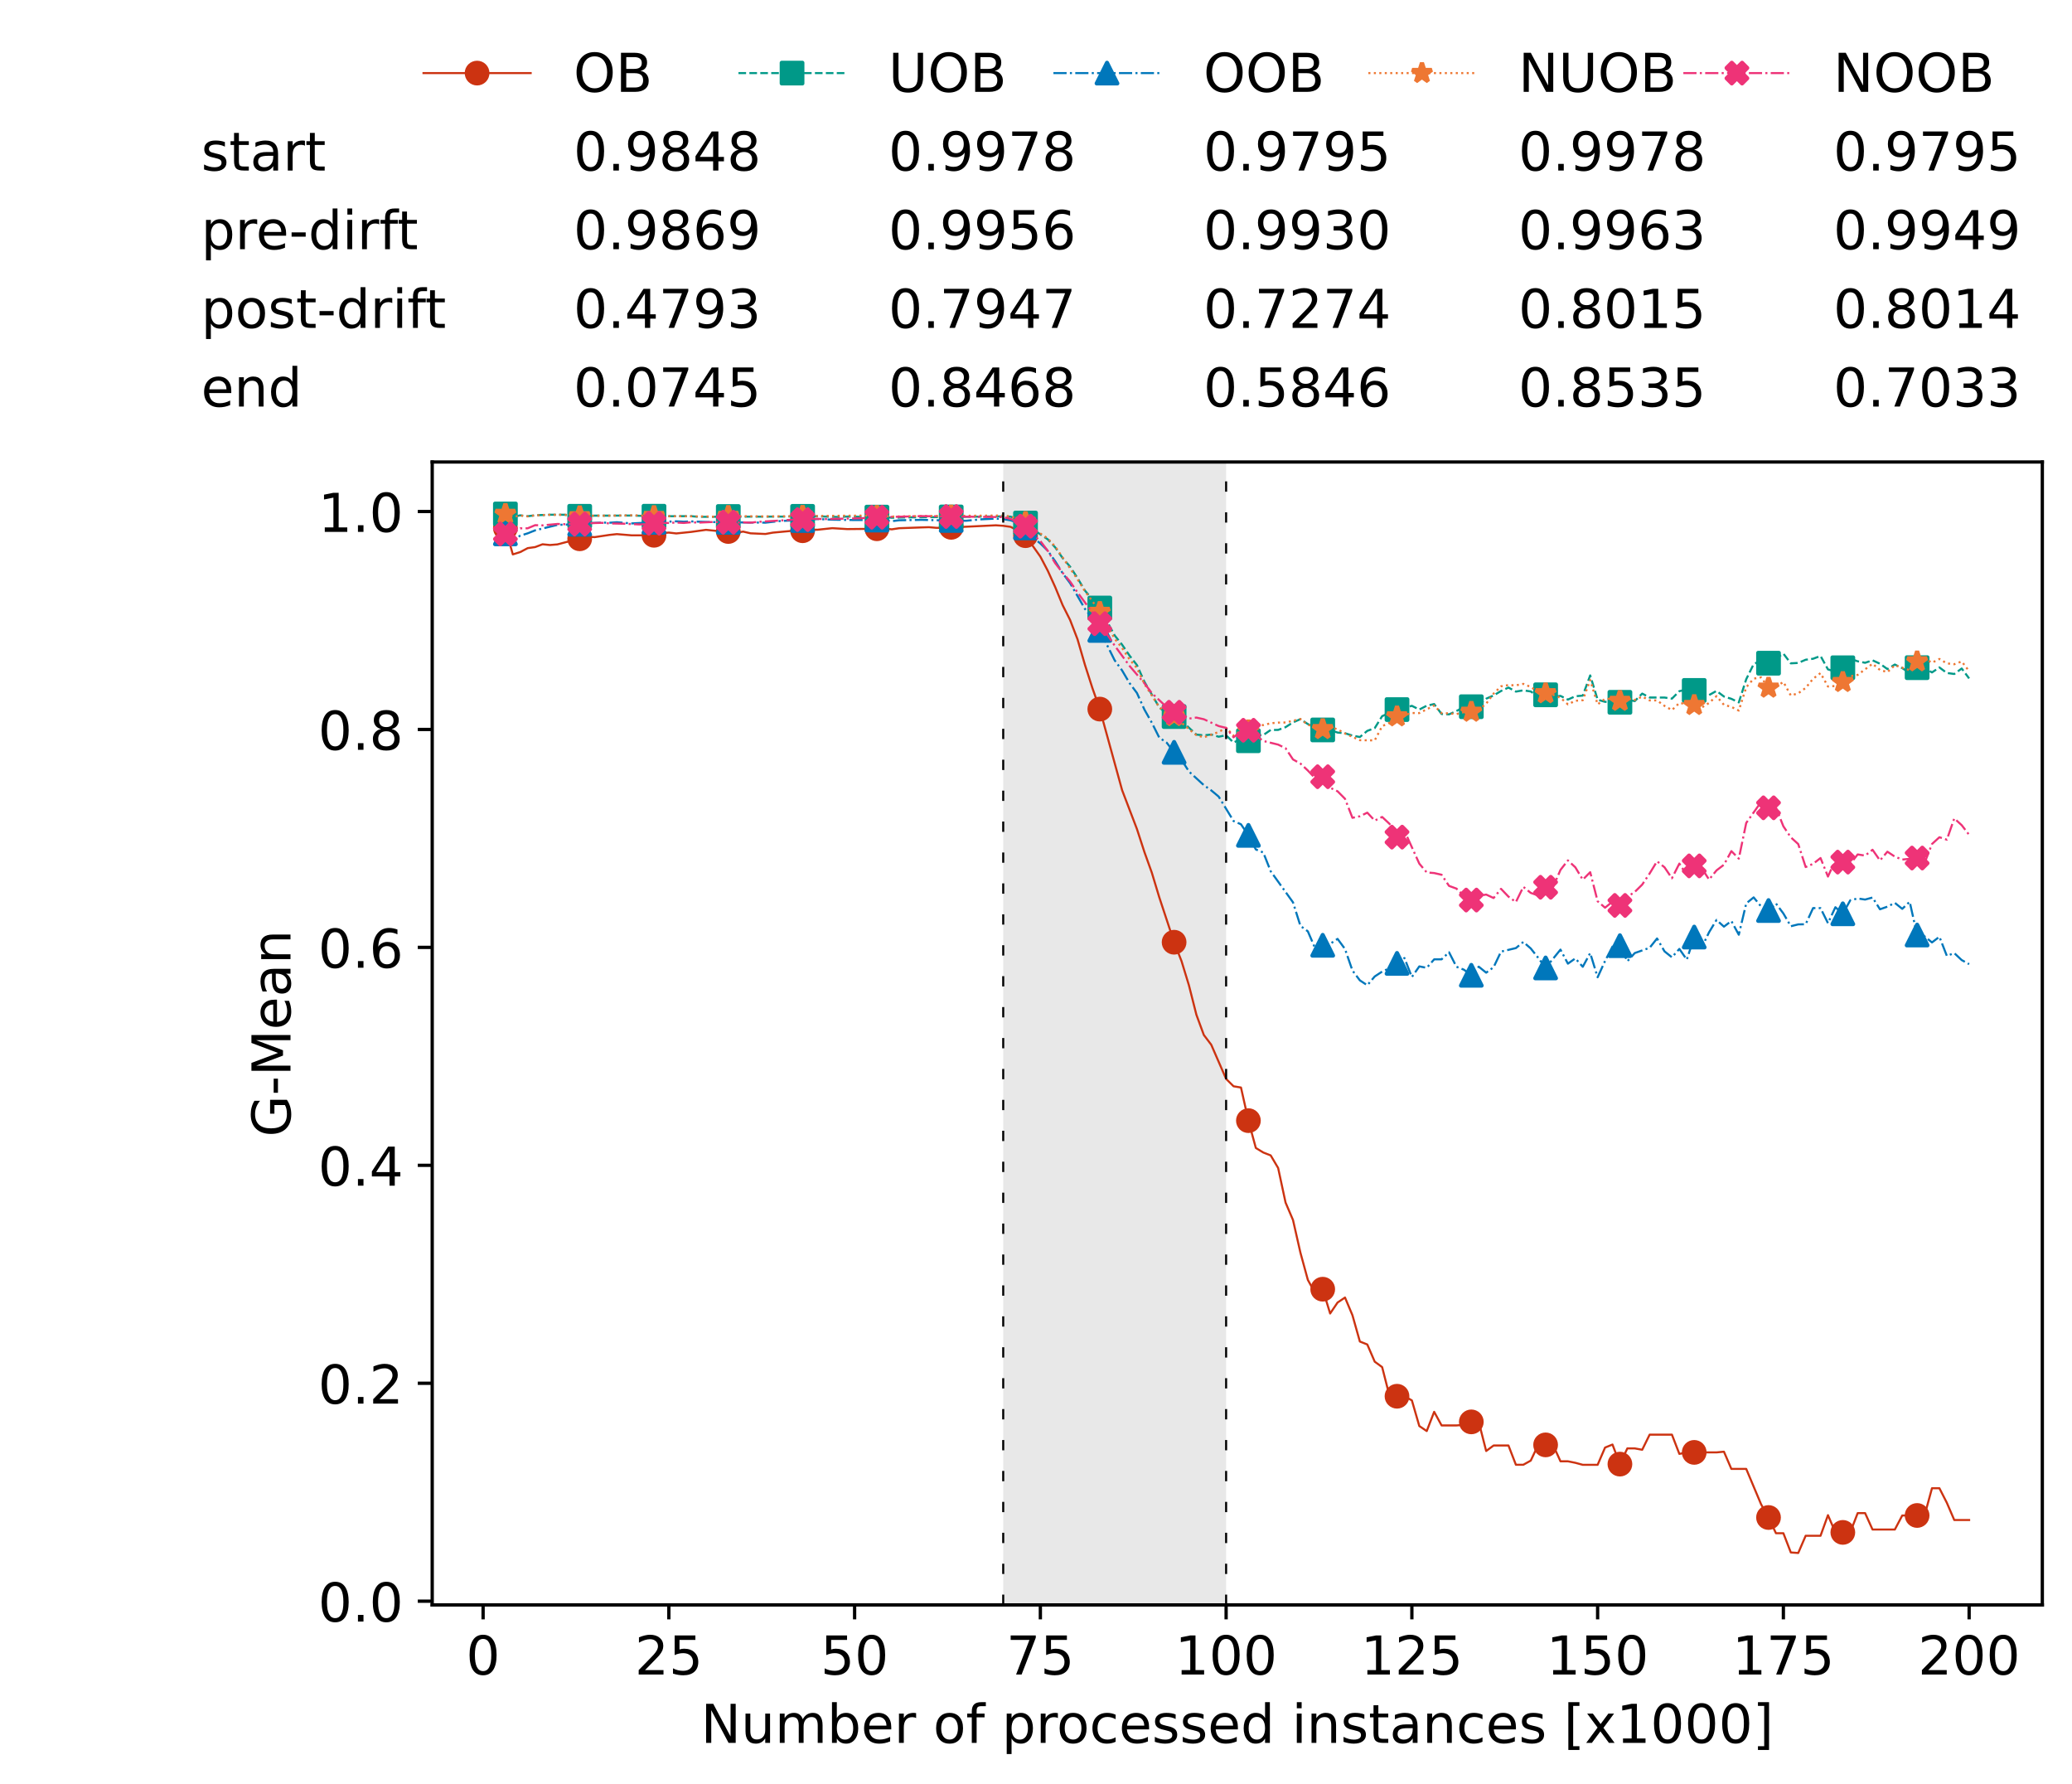 <?xml version="1.0" encoding="utf-8" standalone="no"?>
<!DOCTYPE svg PUBLIC "-//W3C//DTD SVG 1.1//EN"
  "http://www.w3.org/Graphics/SVG/1.1/DTD/svg11.dtd">
<!-- Created with matplotlib (https://matplotlib.org/) -->
<svg height="432.615pt" version="1.1" viewBox="0 0 502.65 432.615" width="502.65pt" xmlns="http://www.w3.org/2000/svg" xmlns:xlink="http://www.w3.org/1999/xlink">
 <defs>
  <style type="text/css">*{stroke-linecap:butt;stroke-linejoin:round;}</style>
 </defs>
 <g id="figure_1">
  <g id="patch_1">
   <path d="M 0 432.615 
L 502.65 432.615 
L 502.65 0 
L 0 0 
z
" style="fill:#ffffff;"/>
  </g>
  <g id="axes_1">
   <g id="patch_2">
    <path d="M 104.85 389.252 
L 495.45 389.252 
L 495.45 112.052 
L 104.85 112.052 
z
" style="fill:#ffffff;"/>
   </g>
   <g id="patch_3">
    <path clip-path="url(#pb2311cbf07)" d="M 297.446 389.252 
L 297.446 112.052 
L 243.372 112.052 
L 243.372 389.252 
z
" style="fill:#d3d3d3;opacity:0.5;"/>
   </g>
   <g id="matplotlib.axis_1">
    <g id="xtick_1">
     <g id="line2d_1">
      <defs>
       <path d="M 0 0 
L 0 3.5 
" id="m66a81abb6c" style="stroke:#000000;stroke-width:0.8;"/>
      </defs>
      <g>
       <use style="stroke:#000000;stroke-width:0.8;" x="117.197" xlink:href="#m66a81abb6c" y="389.252"/>
      </g>
     </g>
     <g id="text_1">
      <!-- 0 -->
      <g transform="translate(113.061 406.13)scale(0.13 -0.13)">
       <defs>
        <path d="M 31.781 66.406 
Q 24.172 66.406 20.328 58.906 
Q 16.5 51.422 16.5 36.375 
Q 16.5 21.391 20.328 13.891 
Q 24.172 6.391 31.781 6.391 
Q 39.453 6.391 43.281 13.891 
Q 47.125 21.391 47.125 36.375 
Q 47.125 51.422 43.281 58.906 
Q 39.453 66.406 31.781 66.406 
z
M 31.781 74.219 
Q 44.047 74.219 50.516 64.516 
Q 56.984 54.828 56.984 36.375 
Q 56.984 17.969 50.516 8.266 
Q 44.047 -1.422 31.781 -1.422 
Q 19.531 -1.422 13.062 8.266 
Q 6.594 17.969 6.594 36.375 
Q 6.594 54.828 13.062 64.516 
Q 19.531 74.219 31.781 74.219 
z
" id="DejaVuSans-48"/>
       </defs>
       <use xlink:href="#DejaVuSans-48"/>
      </g>
     </g>
    </g>
    <g id="xtick_2">
     <g id="line2d_2">
      <g>
       <use style="stroke:#000000;stroke-width:0.8;" x="162.259" xlink:href="#m66a81abb6c" y="389.252"/>
      </g>
     </g>
     <g id="text_2">
      <!-- 25 -->
      <g transform="translate(153.988 406.13)scale(0.13 -0.13)">
       <defs>
        <path d="M 19.188 8.297 
L 53.609 8.297 
L 53.609 0 
L 7.328 0 
L 7.328 8.297 
Q 12.938 14.109 22.625 23.891 
Q 32.328 33.688 34.812 36.531 
Q 39.547 41.844 41.422 45.531 
Q 43.312 49.219 43.312 52.781 
Q 43.312 58.594 39.234 62.25 
Q 35.156 65.922 28.609 65.922 
Q 23.969 65.922 18.812 64.312 
Q 13.672 62.703 7.812 59.422 
L 7.812 69.391 
Q 13.766 71.781 18.938 73 
Q 24.125 74.219 28.422 74.219 
Q 39.75 74.219 46.484 68.547 
Q 53.219 62.891 53.219 53.422 
Q 53.219 48.922 51.531 44.891 
Q 49.859 40.875 45.406 35.406 
Q 44.188 33.984 37.641 27.219 
Q 31.109 20.453 19.188 8.297 
z
" id="DejaVuSans-50"/>
        <path d="M 10.797 72.906 
L 49.516 72.906 
L 49.516 64.594 
L 19.828 64.594 
L 19.828 46.734 
Q 21.969 47.469 24.109 47.828 
Q 26.266 48.188 28.422 48.188 
Q 40.625 48.188 47.75 41.5 
Q 54.891 34.812 54.891 23.391 
Q 54.891 11.625 47.562 5.094 
Q 40.234 -1.422 26.906 -1.422 
Q 22.312 -1.422 17.547 -0.641 
Q 12.797 0.141 7.719 1.703 
L 7.719 11.625 
Q 12.109 9.234 16.797 8.062 
Q 21.484 6.891 26.703 6.891 
Q 35.156 6.891 40.078 11.328 
Q 45.016 15.766 45.016 23.391 
Q 45.016 31 40.078 35.438 
Q 35.156 39.891 26.703 39.891 
Q 22.75 39.891 18.812 39.016 
Q 14.891 38.141 10.797 36.281 
z
" id="DejaVuSans-53"/>
       </defs>
       <use xlink:href="#DejaVuSans-50"/>
       <use x="63.623" xlink:href="#DejaVuSans-53"/>
      </g>
     </g>
    </g>
    <g id="xtick_3">
     <g id="line2d_3">
      <g>
       <use style="stroke:#000000;stroke-width:0.8;" x="207.322" xlink:href="#m66a81abb6c" y="389.252"/>
      </g>
     </g>
     <g id="text_3">
      <!-- 50 -->
      <g transform="translate(199.05 406.13)scale(0.13 -0.13)">
       <use xlink:href="#DejaVuSans-53"/>
       <use x="63.623" xlink:href="#DejaVuSans-48"/>
      </g>
     </g>
    </g>
    <g id="xtick_4">
     <g id="line2d_4">
      <g>
       <use style="stroke:#000000;stroke-width:0.8;" x="252.384" xlink:href="#m66a81abb6c" y="389.252"/>
      </g>
     </g>
     <g id="text_4">
      <!-- 75 -->
      <g transform="translate(244.113 406.13)scale(0.13 -0.13)">
       <defs>
        <path d="M 8.203 72.906 
L 55.078 72.906 
L 55.078 68.703 
L 28.609 0 
L 18.312 0 
L 43.219 64.594 
L 8.203 64.594 
z
" id="DejaVuSans-55"/>
       </defs>
       <use xlink:href="#DejaVuSans-55"/>
       <use x="63.623" xlink:href="#DejaVuSans-53"/>
      </g>
     </g>
    </g>
    <g id="xtick_5">
     <g id="line2d_5">
      <g>
       <use style="stroke:#000000;stroke-width:0.8;" x="297.446" xlink:href="#m66a81abb6c" y="389.252"/>
      </g>
     </g>
     <g id="text_5">
      <!-- 100 -->
      <g transform="translate(285.039 406.13)scale(0.13 -0.13)">
       <defs>
        <path d="M 12.406 8.297 
L 28.516 8.297 
L 28.516 63.922 
L 10.984 60.406 
L 10.984 69.391 
L 28.422 72.906 
L 38.281 72.906 
L 38.281 8.297 
L 54.391 8.297 
L 54.391 0 
L 12.406 0 
z
" id="DejaVuSans-49"/>
       </defs>
       <use xlink:href="#DejaVuSans-49"/>
       <use x="63.623" xlink:href="#DejaVuSans-48"/>
       <use x="127.246" xlink:href="#DejaVuSans-48"/>
      </g>
     </g>
    </g>
    <g id="xtick_6">
     <g id="line2d_6">
      <g>
       <use style="stroke:#000000;stroke-width:0.8;" x="342.509" xlink:href="#m66a81abb6c" y="389.252"/>
      </g>
     </g>
     <g id="text_6">
      <!-- 125 -->
      <g transform="translate(330.102 406.13)scale(0.13 -0.13)">
       <use xlink:href="#DejaVuSans-49"/>
       <use x="63.623" xlink:href="#DejaVuSans-50"/>
       <use x="127.246" xlink:href="#DejaVuSans-53"/>
      </g>
     </g>
    </g>
    <g id="xtick_7">
     <g id="line2d_7">
      <g>
       <use style="stroke:#000000;stroke-width:0.8;" x="387.571" xlink:href="#m66a81abb6c" y="389.252"/>
      </g>
     </g>
     <g id="text_7">
      <!-- 150 -->
      <g transform="translate(375.164 406.13)scale(0.13 -0.13)">
       <use xlink:href="#DejaVuSans-49"/>
       <use x="63.623" xlink:href="#DejaVuSans-53"/>
       <use x="127.246" xlink:href="#DejaVuSans-48"/>
      </g>
     </g>
    </g>
    <g id="xtick_8">
     <g id="line2d_8">
      <g>
       <use style="stroke:#000000;stroke-width:0.8;" x="432.633" xlink:href="#m66a81abb6c" y="389.252"/>
      </g>
     </g>
     <g id="text_8">
      <!-- 175 -->
      <g transform="translate(420.226 406.13)scale(0.13 -0.13)">
       <use xlink:href="#DejaVuSans-49"/>
       <use x="63.623" xlink:href="#DejaVuSans-55"/>
       <use x="127.246" xlink:href="#DejaVuSans-53"/>
      </g>
     </g>
    </g>
    <g id="xtick_9">
     <g id="line2d_9">
      <g>
       <use style="stroke:#000000;stroke-width:0.8;" x="477.695" xlink:href="#m66a81abb6c" y="389.252"/>
      </g>
     </g>
     <g id="text_9">
      <!-- 200 -->
      <g transform="translate(465.289 406.13)scale(0.13 -0.13)">
       <use xlink:href="#DejaVuSans-50"/>
       <use x="63.623" xlink:href="#DejaVuSans-48"/>
       <use x="127.246" xlink:href="#DejaVuSans-48"/>
      </g>
     </g>
    </g>
    <g id="text_10">
     <!-- Number of processed instances [x1000] -->
     <g transform="translate(170.025 422.711)scale(0.13 -0.13)">
      <defs>
       <path d="M 9.812 72.906 
L 23.094 72.906 
L 55.422 11.922 
L 55.422 72.906 
L 64.984 72.906 
L 64.984 0 
L 51.703 0 
L 19.391 60.984 
L 19.391 0 
L 9.812 0 
z
" id="DejaVuSans-78"/>
       <path d="M 8.5 21.578 
L 8.5 54.688 
L 17.484 54.688 
L 17.484 21.922 
Q 17.484 14.156 20.5 10.266 
Q 23.531 6.391 29.594 6.391 
Q 36.859 6.391 41.078 11.031 
Q 45.312 15.672 45.312 23.688 
L 45.312 54.688 
L 54.297 54.688 
L 54.297 0 
L 45.312 0 
L 45.312 8.406 
Q 42.047 3.422 37.719 1 
Q 33.406 -1.422 27.688 -1.422 
Q 18.266 -1.422 13.375 4.438 
Q 8.5 10.297 8.5 21.578 
z
M 31.109 56 
z
" id="DejaVuSans-117"/>
       <path d="M 52 44.188 
Q 55.375 50.25 60.062 53.125 
Q 64.75 56 71.094 56 
Q 79.641 56 84.281 50.016 
Q 88.922 44.047 88.922 33.016 
L 88.922 0 
L 79.891 0 
L 79.891 32.719 
Q 79.891 40.578 77.094 44.375 
Q 74.312 48.188 68.609 48.188 
Q 61.625 48.188 57.562 43.547 
Q 53.516 38.922 53.516 30.906 
L 53.516 0 
L 44.484 0 
L 44.484 32.719 
Q 44.484 40.625 41.703 44.406 
Q 38.922 48.188 33.109 48.188 
Q 26.219 48.188 22.156 43.531 
Q 18.109 38.875 18.109 30.906 
L 18.109 0 
L 9.078 0 
L 9.078 54.688 
L 18.109 54.688 
L 18.109 46.188 
Q 21.188 51.219 25.484 53.609 
Q 29.781 56 35.688 56 
Q 41.656 56 45.828 52.969 
Q 50 49.953 52 44.188 
z
" id="DejaVuSans-109"/>
       <path d="M 48.688 27.297 
Q 48.688 37.203 44.609 42.844 
Q 40.531 48.484 33.406 48.484 
Q 26.266 48.484 22.188 42.844 
Q 18.109 37.203 18.109 27.297 
Q 18.109 17.391 22.188 11.75 
Q 26.266 6.109 33.406 6.109 
Q 40.531 6.109 44.609 11.75 
Q 48.688 17.391 48.688 27.297 
z
M 18.109 46.391 
Q 20.953 51.266 25.266 53.625 
Q 29.594 56 35.594 56 
Q 45.562 56 51.781 48.094 
Q 58.016 40.188 58.016 27.297 
Q 58.016 14.406 51.781 6.484 
Q 45.562 -1.422 35.594 -1.422 
Q 29.594 -1.422 25.266 0.953 
Q 20.953 3.328 18.109 8.203 
L 18.109 0 
L 9.078 0 
L 9.078 75.984 
L 18.109 75.984 
z
" id="DejaVuSans-98"/>
       <path d="M 56.203 29.594 
L 56.203 25.203 
L 14.891 25.203 
Q 15.484 15.922 20.484 11.062 
Q 25.484 6.203 34.422 6.203 
Q 39.594 6.203 44.453 7.469 
Q 49.312 8.734 54.109 11.281 
L 54.109 2.781 
Q 49.266 0.734 44.188 -0.344 
Q 39.109 -1.422 33.891 -1.422 
Q 20.797 -1.422 13.156 6.188 
Q 5.516 13.812 5.516 26.812 
Q 5.516 40.234 12.766 48.109 
Q 20.016 56 32.328 56 
Q 43.359 56 49.781 48.891 
Q 56.203 41.797 56.203 29.594 
z
M 47.219 32.234 
Q 47.125 39.594 43.094 43.984 
Q 39.062 48.391 32.422 48.391 
Q 24.906 48.391 20.391 44.141 
Q 15.875 39.891 15.188 32.172 
z
" id="DejaVuSans-101"/>
       <path d="M 41.109 46.297 
Q 39.594 47.172 37.812 47.578 
Q 36.031 48 33.891 48 
Q 26.266 48 22.188 43.047 
Q 18.109 38.094 18.109 28.812 
L 18.109 0 
L 9.078 0 
L 9.078 54.688 
L 18.109 54.688 
L 18.109 46.188 
Q 20.953 51.172 25.484 53.578 
Q 30.031 56 36.531 56 
Q 37.453 56 38.578 55.875 
Q 39.703 55.766 41.062 55.516 
z
" id="DejaVuSans-114"/>
       <path id="DejaVuSans-32"/>
       <path d="M 30.609 48.391 
Q 23.391 48.391 19.188 42.75 
Q 14.984 37.109 14.984 27.297 
Q 14.984 17.484 19.156 11.844 
Q 23.344 6.203 30.609 6.203 
Q 37.797 6.203 41.984 11.859 
Q 46.188 17.531 46.188 27.297 
Q 46.188 37.016 41.984 42.703 
Q 37.797 48.391 30.609 48.391 
z
M 30.609 56 
Q 42.328 56 49.016 48.375 
Q 55.719 40.766 55.719 27.297 
Q 55.719 13.875 49.016 6.219 
Q 42.328 -1.422 30.609 -1.422 
Q 18.844 -1.422 12.172 6.219 
Q 5.516 13.875 5.516 27.297 
Q 5.516 40.766 12.172 48.375 
Q 18.844 56 30.609 56 
z
" id="DejaVuSans-111"/>
       <path d="M 37.109 75.984 
L 37.109 68.5 
L 28.516 68.5 
Q 23.688 68.5 21.797 66.547 
Q 19.922 64.594 19.922 59.516 
L 19.922 54.688 
L 34.719 54.688 
L 34.719 47.703 
L 19.922 47.703 
L 19.922 0 
L 10.891 0 
L 10.891 47.703 
L 2.297 47.703 
L 2.297 54.688 
L 10.891 54.688 
L 10.891 58.5 
Q 10.891 67.625 15.141 71.797 
Q 19.391 75.984 28.609 75.984 
z
" id="DejaVuSans-102"/>
       <path d="M 18.109 8.203 
L 18.109 -20.797 
L 9.078 -20.797 
L 9.078 54.688 
L 18.109 54.688 
L 18.109 46.391 
Q 20.953 51.266 25.266 53.625 
Q 29.594 56 35.594 56 
Q 45.562 56 51.781 48.094 
Q 58.016 40.188 58.016 27.297 
Q 58.016 14.406 51.781 6.484 
Q 45.562 -1.422 35.594 -1.422 
Q 29.594 -1.422 25.266 0.953 
Q 20.953 3.328 18.109 8.203 
z
M 48.688 27.297 
Q 48.688 37.203 44.609 42.844 
Q 40.531 48.484 33.406 48.484 
Q 26.266 48.484 22.188 42.844 
Q 18.109 37.203 18.109 27.297 
Q 18.109 17.391 22.188 11.75 
Q 26.266 6.109 33.406 6.109 
Q 40.531 6.109 44.609 11.75 
Q 48.688 17.391 48.688 27.297 
z
" id="DejaVuSans-112"/>
       <path d="M 48.781 52.594 
L 48.781 44.188 
Q 44.969 46.297 41.141 47.344 
Q 37.312 48.391 33.406 48.391 
Q 24.656 48.391 19.812 42.844 
Q 14.984 37.312 14.984 27.297 
Q 14.984 17.281 19.812 11.734 
Q 24.656 6.203 33.406 6.203 
Q 37.312 6.203 41.141 7.25 
Q 44.969 8.297 48.781 10.406 
L 48.781 2.094 
Q 45.016 0.344 40.984 -0.531 
Q 36.969 -1.422 32.422 -1.422 
Q 20.062 -1.422 12.781 6.344 
Q 5.516 14.109 5.516 27.297 
Q 5.516 40.672 12.859 48.328 
Q 20.219 56 33.016 56 
Q 37.156 56 41.109 55.141 
Q 45.062 54.297 48.781 52.594 
z
" id="DejaVuSans-99"/>
       <path d="M 44.281 53.078 
L 44.281 44.578 
Q 40.484 46.531 36.375 47.5 
Q 32.281 48.484 27.875 48.484 
Q 21.188 48.484 17.844 46.438 
Q 14.5 44.391 14.5 40.281 
Q 14.5 37.156 16.891 35.375 
Q 19.281 33.594 26.516 31.984 
L 29.594 31.297 
Q 39.156 29.25 43.188 25.516 
Q 47.219 21.781 47.219 15.094 
Q 47.219 7.469 41.188 3.016 
Q 35.156 -1.422 24.609 -1.422 
Q 20.219 -1.422 15.453 -0.562 
Q 10.688 0.297 5.422 2 
L 5.422 11.281 
Q 10.406 8.688 15.234 7.391 
Q 20.062 6.109 24.812 6.109 
Q 31.156 6.109 34.562 8.281 
Q 37.984 10.453 37.984 14.406 
Q 37.984 18.062 35.516 20.016 
Q 33.062 21.969 24.703 23.781 
L 21.578 24.516 
Q 13.234 26.266 9.516 29.906 
Q 5.812 33.547 5.812 39.891 
Q 5.812 47.609 11.281 51.797 
Q 16.75 56 26.812 56 
Q 31.781 56 36.172 55.266 
Q 40.578 54.547 44.281 53.078 
z
" id="DejaVuSans-115"/>
       <path d="M 45.406 46.391 
L 45.406 75.984 
L 54.391 75.984 
L 54.391 0 
L 45.406 0 
L 45.406 8.203 
Q 42.578 3.328 38.25 0.953 
Q 33.938 -1.422 27.875 -1.422 
Q 17.969 -1.422 11.734 6.484 
Q 5.516 14.406 5.516 27.297 
Q 5.516 40.188 11.734 48.094 
Q 17.969 56 27.875 56 
Q 33.938 56 38.25 53.625 
Q 42.578 51.266 45.406 46.391 
z
M 14.797 27.297 
Q 14.797 17.391 18.875 11.75 
Q 22.953 6.109 30.078 6.109 
Q 37.203 6.109 41.297 11.75 
Q 45.406 17.391 45.406 27.297 
Q 45.406 37.203 41.297 42.844 
Q 37.203 48.484 30.078 48.484 
Q 22.953 48.484 18.875 42.844 
Q 14.797 37.203 14.797 27.297 
z
" id="DejaVuSans-100"/>
       <path d="M 9.422 54.688 
L 18.406 54.688 
L 18.406 0 
L 9.422 0 
z
M 9.422 75.984 
L 18.406 75.984 
L 18.406 64.594 
L 9.422 64.594 
z
" id="DejaVuSans-105"/>
       <path d="M 54.891 33.016 
L 54.891 0 
L 45.906 0 
L 45.906 32.719 
Q 45.906 40.484 42.875 44.328 
Q 39.844 48.188 33.797 48.188 
Q 26.516 48.188 22.312 43.547 
Q 18.109 38.922 18.109 30.906 
L 18.109 0 
L 9.078 0 
L 9.078 54.688 
L 18.109 54.688 
L 18.109 46.188 
Q 21.344 51.125 25.703 53.562 
Q 30.078 56 35.797 56 
Q 45.219 56 50.047 50.172 
Q 54.891 44.344 54.891 33.016 
z
" id="DejaVuSans-110"/>
       <path d="M 18.312 70.219 
L 18.312 54.688 
L 36.812 54.688 
L 36.812 47.703 
L 18.312 47.703 
L 18.312 18.016 
Q 18.312 11.328 20.141 9.422 
Q 21.969 7.516 27.594 7.516 
L 36.812 7.516 
L 36.812 0 
L 27.594 0 
Q 17.188 0 13.234 3.875 
Q 9.281 7.766 9.281 18.016 
L 9.281 47.703 
L 2.688 47.703 
L 2.688 54.688 
L 9.281 54.688 
L 9.281 70.219 
z
" id="DejaVuSans-116"/>
       <path d="M 34.281 27.484 
Q 23.391 27.484 19.188 25 
Q 14.984 22.516 14.984 16.5 
Q 14.984 11.719 18.141 8.906 
Q 21.297 6.109 26.703 6.109 
Q 34.188 6.109 38.703 11.406 
Q 43.219 16.703 43.219 25.484 
L 43.219 27.484 
z
M 52.203 31.203 
L 52.203 0 
L 43.219 0 
L 43.219 8.297 
Q 40.141 3.328 35.547 0.953 
Q 30.953 -1.422 24.312 -1.422 
Q 15.922 -1.422 10.953 3.297 
Q 6 8.016 6 15.922 
Q 6 25.141 12.172 29.828 
Q 18.359 34.516 30.609 34.516 
L 43.219 34.516 
L 43.219 35.406 
Q 43.219 41.609 39.141 45 
Q 35.062 48.391 27.688 48.391 
Q 23 48.391 18.547 47.266 
Q 14.109 46.141 10.016 43.891 
L 10.016 52.203 
Q 14.938 54.109 19.578 55.047 
Q 24.219 56 28.609 56 
Q 40.484 56 46.344 49.844 
Q 52.203 43.703 52.203 31.203 
z
" id="DejaVuSans-97"/>
       <path d="M 8.594 75.984 
L 29.297 75.984 
L 29.297 69 
L 17.578 69 
L 17.578 -6.203 
L 29.297 -6.203 
L 29.297 -13.188 
L 8.594 -13.188 
z
" id="DejaVuSans-91"/>
       <path d="M 54.891 54.688 
L 35.109 28.078 
L 55.906 0 
L 45.312 0 
L 29.391 21.484 
L 13.484 0 
L 2.875 0 
L 24.125 28.609 
L 4.688 54.688 
L 15.281 54.688 
L 29.781 35.203 
L 44.281 54.688 
z
" id="DejaVuSans-120"/>
       <path d="M 30.422 75.984 
L 30.422 -13.188 
L 9.719 -13.188 
L 9.719 -6.203 
L 21.391 -6.203 
L 21.391 69 
L 9.719 69 
L 9.719 75.984 
z
" id="DejaVuSans-93"/>
      </defs>
      <use xlink:href="#DejaVuSans-78"/>
      <use x="74.805" xlink:href="#DejaVuSans-117"/>
      <use x="138.184" xlink:href="#DejaVuSans-109"/>
      <use x="235.596" xlink:href="#DejaVuSans-98"/>
      <use x="299.072" xlink:href="#DejaVuSans-101"/>
      <use x="360.596" xlink:href="#DejaVuSans-114"/>
      <use x="401.709" xlink:href="#DejaVuSans-32"/>
      <use x="433.496" xlink:href="#DejaVuSans-111"/>
      <use x="494.678" xlink:href="#DejaVuSans-102"/>
      <use x="529.883" xlink:href="#DejaVuSans-32"/>
      <use x="561.67" xlink:href="#DejaVuSans-112"/>
      <use x="625.146" xlink:href="#DejaVuSans-114"/>
      <use x="664.01" xlink:href="#DejaVuSans-111"/>
      <use x="725.191" xlink:href="#DejaVuSans-99"/>
      <use x="780.172" xlink:href="#DejaVuSans-101"/>
      <use x="841.695" xlink:href="#DejaVuSans-115"/>
      <use x="893.795" xlink:href="#DejaVuSans-115"/>
      <use x="945.895" xlink:href="#DejaVuSans-101"/>
      <use x="1007.418" xlink:href="#DejaVuSans-100"/>
      <use x="1070.895" xlink:href="#DejaVuSans-32"/>
      <use x="1102.682" xlink:href="#DejaVuSans-105"/>
      <use x="1130.465" xlink:href="#DejaVuSans-110"/>
      <use x="1193.844" xlink:href="#DejaVuSans-115"/>
      <use x="1245.943" xlink:href="#DejaVuSans-116"/>
      <use x="1285.152" xlink:href="#DejaVuSans-97"/>
      <use x="1346.432" xlink:href="#DejaVuSans-110"/>
      <use x="1409.811" xlink:href="#DejaVuSans-99"/>
      <use x="1464.791" xlink:href="#DejaVuSans-101"/>
      <use x="1526.314" xlink:href="#DejaVuSans-115"/>
      <use x="1578.414" xlink:href="#DejaVuSans-32"/>
      <use x="1610.201" xlink:href="#DejaVuSans-91"/>
      <use x="1649.215" xlink:href="#DejaVuSans-120"/>
      <use x="1708.395" xlink:href="#DejaVuSans-49"/>
      <use x="1772.018" xlink:href="#DejaVuSans-48"/>
      <use x="1835.641" xlink:href="#DejaVuSans-48"/>
      <use x="1899.264" xlink:href="#DejaVuSans-48"/>
      <use x="1962.887" xlink:href="#DejaVuSans-93"/>
     </g>
    </g>
   </g>
   <g id="matplotlib.axis_2">
    <g id="ytick_1">
     <g id="line2d_10">
      <defs>
       <path d="M 0 0 
L -3.5 0 
" id="m0dfe894044" style="stroke:#000000;stroke-width:0.8;"/>
      </defs>
      <g>
       <use style="stroke:#000000;stroke-width:0.8;" x="104.85" xlink:href="#m0dfe894044" y="388.342"/>
      </g>
     </g>
     <g id="text_11">
      <!-- 0.0 -->
      <g transform="translate(77.176 393.281)scale(0.13 -0.13)">
       <defs>
        <path d="M 10.688 12.406 
L 21 12.406 
L 21 0 
L 10.688 0 
z
" id="DejaVuSans-46"/>
       </defs>
       <use xlink:href="#DejaVuSans-48"/>
       <use x="63.623" xlink:href="#DejaVuSans-46"/>
       <use x="95.41" xlink:href="#DejaVuSans-48"/>
      </g>
     </g>
    </g>
    <g id="ytick_2">
     <g id="line2d_11">
      <g>
       <use style="stroke:#000000;stroke-width:0.8;" x="104.85" xlink:href="#m0dfe894044" y="335.486"/>
      </g>
     </g>
     <g id="text_12">
      <!-- 0.2 -->
      <g transform="translate(77.176 340.425)scale(0.13 -0.13)">
       <use xlink:href="#DejaVuSans-48"/>
       <use x="63.623" xlink:href="#DejaVuSans-46"/>
       <use x="95.41" xlink:href="#DejaVuSans-50"/>
      </g>
     </g>
    </g>
    <g id="ytick_3">
     <g id="line2d_12">
      <g>
       <use style="stroke:#000000;stroke-width:0.8;" x="104.85" xlink:href="#m0dfe894044" y="282.629"/>
      </g>
     </g>
     <g id="text_13">
      <!-- 0.4 -->
      <g transform="translate(77.176 287.568)scale(0.13 -0.13)">
       <defs>
        <path d="M 37.797 64.312 
L 12.891 25.391 
L 37.797 25.391 
z
M 35.203 72.906 
L 47.609 72.906 
L 47.609 25.391 
L 58.016 25.391 
L 58.016 17.188 
L 47.609 17.188 
L 47.609 0 
L 37.797 0 
L 37.797 17.188 
L 4.891 17.188 
L 4.891 26.703 
z
" id="DejaVuSans-52"/>
       </defs>
       <use xlink:href="#DejaVuSans-48"/>
       <use x="63.623" xlink:href="#DejaVuSans-46"/>
       <use x="95.41" xlink:href="#DejaVuSans-52"/>
      </g>
     </g>
    </g>
    <g id="ytick_4">
     <g id="line2d_13">
      <g>
       <use style="stroke:#000000;stroke-width:0.8;" x="104.85" xlink:href="#m0dfe894044" y="229.772"/>
      </g>
     </g>
     <g id="text_14">
      <!-- 0.6 -->
      <g transform="translate(77.176 234.711)scale(0.13 -0.13)">
       <defs>
        <path d="M 33.016 40.375 
Q 26.375 40.375 22.484 35.828 
Q 18.609 31.297 18.609 23.391 
Q 18.609 15.531 22.484 10.953 
Q 26.375 6.391 33.016 6.391 
Q 39.656 6.391 43.531 10.953 
Q 47.406 15.531 47.406 23.391 
Q 47.406 31.297 43.531 35.828 
Q 39.656 40.375 33.016 40.375 
z
M 52.594 71.297 
L 52.594 62.312 
Q 48.875 64.062 45.094 64.984 
Q 41.312 65.922 37.594 65.922 
Q 27.828 65.922 22.672 59.328 
Q 17.531 52.734 16.797 39.406 
Q 19.672 43.656 24.016 45.922 
Q 28.375 48.188 33.594 48.188 
Q 44.578 48.188 50.953 41.516 
Q 57.328 34.859 57.328 23.391 
Q 57.328 12.156 50.688 5.359 
Q 44.047 -1.422 33.016 -1.422 
Q 20.359 -1.422 13.672 8.266 
Q 6.984 17.969 6.984 36.375 
Q 6.984 53.656 15.188 63.938 
Q 23.391 74.219 37.203 74.219 
Q 40.922 74.219 44.703 73.484 
Q 48.484 72.75 52.594 71.297 
z
" id="DejaVuSans-54"/>
       </defs>
       <use xlink:href="#DejaVuSans-48"/>
       <use x="63.623" xlink:href="#DejaVuSans-46"/>
       <use x="95.41" xlink:href="#DejaVuSans-54"/>
      </g>
     </g>
    </g>
    <g id="ytick_5">
     <g id="line2d_14">
      <g>
       <use style="stroke:#000000;stroke-width:0.8;" x="104.85" xlink:href="#m0dfe894044" y="176.916"/>
      </g>
     </g>
     <g id="text_15">
      <!-- 0.8 -->
      <g transform="translate(77.176 181.855)scale(0.13 -0.13)">
       <defs>
        <path d="M 31.781 34.625 
Q 24.75 34.625 20.719 30.859 
Q 16.703 27.094 16.703 20.516 
Q 16.703 13.922 20.719 10.156 
Q 24.75 6.391 31.781 6.391 
Q 38.812 6.391 42.859 10.172 
Q 46.922 13.969 46.922 20.516 
Q 46.922 27.094 42.891 30.859 
Q 38.875 34.625 31.781 34.625 
z
M 21.922 38.812 
Q 15.578 40.375 12.031 44.719 
Q 8.5 49.078 8.5 55.328 
Q 8.5 64.062 14.719 69.141 
Q 20.953 74.219 31.781 74.219 
Q 42.672 74.219 48.875 69.141 
Q 55.078 64.062 55.078 55.328 
Q 55.078 49.078 51.531 44.719 
Q 48 40.375 41.703 38.812 
Q 48.828 37.156 52.797 32.312 
Q 56.781 27.484 56.781 20.516 
Q 56.781 9.906 50.312 4.234 
Q 43.844 -1.422 31.781 -1.422 
Q 19.734 -1.422 13.25 4.234 
Q 6.781 9.906 6.781 20.516 
Q 6.781 27.484 10.781 32.312 
Q 14.797 37.156 21.922 38.812 
z
M 18.312 54.391 
Q 18.312 48.734 21.844 45.562 
Q 25.391 42.391 31.781 42.391 
Q 38.141 42.391 41.719 45.562 
Q 45.312 48.734 45.312 54.391 
Q 45.312 60.062 41.719 63.234 
Q 38.141 66.406 31.781 66.406 
Q 25.391 66.406 21.844 63.234 
Q 18.312 60.062 18.312 54.391 
z
" id="DejaVuSans-56"/>
       </defs>
       <use xlink:href="#DejaVuSans-48"/>
       <use x="63.623" xlink:href="#DejaVuSans-46"/>
       <use x="95.41" xlink:href="#DejaVuSans-56"/>
      </g>
     </g>
    </g>
    <g id="ytick_6">
     <g id="line2d_15">
      <g>
       <use style="stroke:#000000;stroke-width:0.8;" x="104.85" xlink:href="#m0dfe894044" y="124.059"/>
      </g>
     </g>
     <g id="text_16">
      <!-- 1.0 -->
      <g transform="translate(77.176 128.998)scale(0.13 -0.13)">
       <use xlink:href="#DejaVuSans-49"/>
       <use x="63.623" xlink:href="#DejaVuSans-46"/>
       <use x="95.41" xlink:href="#DejaVuSans-48"/>
      </g>
     </g>
    </g>
    <g id="text_17">
     <!-- G-Mean -->
     <g transform="translate(70.472 275.744)rotate(-90)scale(0.13 -0.13)">
      <defs>
       <path d="M 59.516 10.406 
L 59.516 29.984 
L 43.406 29.984 
L 43.406 38.094 
L 69.281 38.094 
L 69.281 6.781 
Q 63.578 2.734 56.688 0.656 
Q 49.812 -1.422 42 -1.422 
Q 24.906 -1.422 15.25 8.562 
Q 5.609 18.562 5.609 36.375 
Q 5.609 54.25 15.25 64.234 
Q 24.906 74.219 42 74.219 
Q 49.125 74.219 55.547 72.453 
Q 61.969 70.703 67.391 67.281 
L 67.391 56.781 
Q 61.922 61.422 55.766 63.766 
Q 49.609 66.109 42.828 66.109 
Q 29.438 66.109 22.719 58.641 
Q 16.016 51.172 16.016 36.375 
Q 16.016 21.625 22.719 14.156 
Q 29.438 6.688 42.828 6.688 
Q 48.047 6.688 52.141 7.594 
Q 56.25 8.5 59.516 10.406 
z
" id="DejaVuSans-71"/>
       <path d="M 4.891 31.391 
L 31.203 31.391 
L 31.203 23.391 
L 4.891 23.391 
z
" id="DejaVuSans-45"/>
       <path d="M 9.812 72.906 
L 24.516 72.906 
L 43.109 23.297 
L 61.812 72.906 
L 76.516 72.906 
L 76.516 0 
L 66.891 0 
L 66.891 64.016 
L 48.094 14.016 
L 38.188 14.016 
L 19.391 64.016 
L 19.391 0 
L 9.812 0 
z
" id="DejaVuSans-77"/>
      </defs>
      <use xlink:href="#DejaVuSans-71"/>
      <use x="77.49" xlink:href="#DejaVuSans-45"/>
      <use x="113.574" xlink:href="#DejaVuSans-77"/>
      <use x="199.854" xlink:href="#DejaVuSans-101"/>
      <use x="261.377" xlink:href="#DejaVuSans-97"/>
      <use x="322.656" xlink:href="#DejaVuSans-110"/>
     </g>
    </g>
   </g>
   <g id="line2d_16"/>
   <g id="line2d_17"/>
   <g id="line2d_18"/>
   <g id="line2d_19"/>
   <g id="line2d_20"/>
   <g id="line2d_21">
    <path clip-path="url(#pb2311cbf07)" d="M 122.605 128.082 
L 124.407 134.458 
L 126.21 133.894 
L 128.012 132.941 
L 129.815 132.688 
L 131.617 132.007 
L 133.419 132.187 
L 135.222 132.036 
L 138.827 131.084 
L 140.629 130.677 
L 142.432 130.138 
L 144.234 130.276 
L 147.839 129.736 
L 149.642 129.54 
L 153.247 129.841 
L 158.654 129.825 
L 160.457 129.309 
L 162.259 129.169 
L 164.062 129.378 
L 167.667 129.007 
L 171.272 128.504 
L 178.482 129.23 
L 180.284 128.93 
L 182.087 129.348 
L 185.692 129.506 
L 187.494 129.18 
L 192.902 128.678 
L 194.704 128.724 
L 196.507 128.462 
L 198.309 128.481 
L 201.914 128.1 
L 205.519 128.323 
L 210.927 128.267 
L 214.532 128.187 
L 216.334 128.383 
L 218.137 128.109 
L 223.544 127.917 
L 225.347 127.863 
L 227.149 128.013 
L 228.952 128.036 
L 232.557 127.836 
L 241.569 127.403 
L 243.372 127.522 
L 245.174 127.784 
L 246.976 128.714 
L 248.779 129.92 
L 252.384 135.002 
L 254.186 138.434 
L 255.989 142.401 
L 257.791 146.777 
L 259.594 150.364 
L 261.396 155.039 
L 263.199 161.249 
L 265.001 166.859 
L 266.804 171.979 
L 272.211 191.633 
L 275.816 201.079 
L 277.619 206.629 
L 279.421 211.651 
L 281.224 217.61 
L 284.829 228.522 
L 286.631 233.105 
L 288.434 239.01 
L 290.236 246.112 
L 292.039 251.014 
L 293.841 253.391 
L 297.446 261.675 
L 299.249 263.459 
L 301.051 263.762 
L 302.854 271.794 
L 304.656 278.425 
L 306.459 279.519 
L 308.261 280.225 
L 310.064 283.279 
L 311.866 291.663 
L 313.669 295.887 
L 315.471 303.818 
L 317.274 310.418 
L 319.076 313.691 
L 320.879 312.674 
L 322.681 318.565 
L 324.484 315.905 
L 326.286 314.698 
L 328.089 318.977 
L 329.891 325.364 
L 331.694 326.081 
L 333.496 330.253 
L 335.299 331.576 
L 337.101 338.636 
L 340.706 338.636 
L 342.509 339.641 
L 344.311 345.863 
L 346.114 347.079 
L 347.916 342.416 
L 349.719 345.717 
L 353.324 345.717 
L 355.126 345.58 
L 356.928 344.854 
L 358.731 344.854 
L 360.533 351.917 
L 362.336 350.583 
L 365.941 350.583 
L 367.743 355.252 
L 369.546 355.252 
L 371.348 354.247 
L 373.151 350.434 
L 376.756 350.434 
L 378.558 354.416 
L 380.361 354.416 
L 382.163 354.78 
L 383.966 355.266 
L 387.571 355.266 
L 389.373 351.087 
L 391.176 350.35 
L 392.978 355.097 
L 394.781 351.287 
L 396.583 351.287 
L 398.386 351.614 
L 400.188 347.953 
L 405.596 347.953 
L 407.398 352.62 
L 409.201 352.254 
L 416.411 352.254 
L 418.213 352.086 
L 420.016 356.263 
L 423.621 356.263 
L 427.226 364.842 
L 429.028 368.047 
L 430.831 371.857 
L 432.633 371.857 
L 434.436 376.522 
L 436.238 376.652 
L 438.041 372.473 
L 441.646 372.473 
L 443.448 367.479 
L 445.251 371.657 
L 448.856 371.657 
L 450.658 366.985 
L 452.461 366.985 
L 454.263 370.966 
L 459.671 370.966 
L 461.473 367.554 
L 466.881 367.554 
L 468.683 360.947 
L 470.485 360.947 
L 472.288 364.478 
L 474.09 368.657 
L 477.695 368.657 
L 477.695 368.657 
" style="fill:none;stroke:#cc3311;stroke-linecap:square;stroke-width:0.5;"/>
    <defs>
     <path d="M 0 2.5 
C 0.663 2.5 1.299 2.237 1.768 1.768 
C 2.237 1.299 2.5 0.663 2.5 0 
C 2.5 -0.663 2.237 -1.299 1.768 -1.768 
C 1.299 -2.237 0.663 -2.5 0 -2.5 
C -0.663 -2.5 -1.299 -2.237 -1.768 -1.768 
C -2.237 -1.299 -2.5 -0.663 -2.5 0 
C -2.5 0.663 -2.237 1.299 -1.768 1.768 
C -1.299 2.237 -0.663 2.5 0 2.5 
z
" id="m6a14ecc638" style="stroke:#cc3311;"/>
    </defs>
    <g clip-path="url(#pb2311cbf07)">
     <use style="fill:#cc3311;stroke:#cc3311;" x="122.605" xlink:href="#m6a14ecc638" y="128.082"/>
     <use style="fill:#cc3311;stroke:#cc3311;" x="140.629" xlink:href="#m6a14ecc638" y="130.677"/>
     <use style="fill:#cc3311;stroke:#cc3311;" x="158.654" xlink:href="#m6a14ecc638" y="129.825"/>
     <use style="fill:#cc3311;stroke:#cc3311;" x="176.679" xlink:href="#m6a14ecc638" y="128.907"/>
     <use style="fill:#cc3311;stroke:#cc3311;" x="194.704" xlink:href="#m6a14ecc638" y="128.724"/>
     <use style="fill:#cc3311;stroke:#cc3311;" x="212.729" xlink:href="#m6a14ecc638" y="128.243"/>
     <use style="fill:#cc3311;stroke:#cc3311;" x="230.754" xlink:href="#m6a14ecc638" y="127.896"/>
     <use style="fill:#cc3311;stroke:#cc3311;" x="248.779" xlink:href="#m6a14ecc638" y="129.92"/>
     <use style="fill:#cc3311;stroke:#cc3311;" x="266.804" xlink:href="#m6a14ecc638" y="171.979"/>
     <use style="fill:#cc3311;stroke:#cc3311;" x="284.829" xlink:href="#m6a14ecc638" y="228.522"/>
     <use style="fill:#cc3311;stroke:#cc3311;" x="302.854" xlink:href="#m6a14ecc638" y="271.794"/>
     <use style="fill:#cc3311;stroke:#cc3311;" x="320.879" xlink:href="#m6a14ecc638" y="312.674"/>
     <use style="fill:#cc3311;stroke:#cc3311;" x="338.904" xlink:href="#m6a14ecc638" y="338.636"/>
     <use style="fill:#cc3311;stroke:#cc3311;" x="356.928" xlink:href="#m6a14ecc638" y="344.854"/>
     <use style="fill:#cc3311;stroke:#cc3311;" x="374.953" xlink:href="#m6a14ecc638" y="350.434"/>
     <use style="fill:#cc3311;stroke:#cc3311;" x="392.978" xlink:href="#m6a14ecc638" y="355.097"/>
     <use style="fill:#cc3311;stroke:#cc3311;" x="411.003" xlink:href="#m6a14ecc638" y="352.254"/>
     <use style="fill:#cc3311;stroke:#cc3311;" x="429.028" xlink:href="#m6a14ecc638" y="368.047"/>
     <use style="fill:#cc3311;stroke:#cc3311;" x="447.053" xlink:href="#m6a14ecc638" y="371.657"/>
     <use style="fill:#cc3311;stroke:#cc3311;" x="465.078" xlink:href="#m6a14ecc638" y="367.554"/>
    </g>
   </g>
   <g id="line2d_22"/>
   <g id="line2d_23"/>
   <g id="line2d_24"/>
   <g id="line2d_25"/>
   <g id="line2d_26">
    <path clip-path="url(#pb2311cbf07)" d="M 122.605 124.652 
L 124.407 125.379 
L 126.21 124.988 
L 128.012 125.202 
L 129.815 124.974 
L 133.419 124.837 
L 137.024 124.844 
L 140.629 125.216 
L 144.234 125.06 
L 147.839 125.06 
L 153.247 125.037 
L 158.654 125.202 
L 167.667 125.191 
L 169.469 125.352 
L 180.284 125.314 
L 191.099 125.289 
L 192.902 125.168 
L 194.704 125.235 
L 196.507 125.18 
L 203.717 125.396 
L 205.519 125.279 
L 214.532 125.413 
L 216.334 125.572 
L 219.939 125.481 
L 230.754 125.384 
L 243.372 125.23 
L 245.174 125.315 
L 246.976 125.916 
L 248.779 126.854 
L 250.581 128.403 
L 254.186 130.814 
L 255.989 132.765 
L 257.791 135.364 
L 259.594 137.429 
L 261.396 140.207 
L 263.199 143.241 
L 266.804 147.474 
L 270.409 154.117 
L 272.211 156.361 
L 274.014 158.999 
L 275.816 161.314 
L 277.619 165.342 
L 281.224 171.565 
L 283.026 173.034 
L 284.829 173.788 
L 286.631 174.841 
L 290.236 178.158 
L 292.039 178.351 
L 293.841 178.151 
L 295.644 178.68 
L 297.446 178.327 
L 299.249 180.095 
L 301.051 179.204 
L 302.854 179.651 
L 304.656 178.317 
L 306.459 178.286 
L 308.261 177.037 
L 310.064 177.027 
L 311.866 176.36 
L 313.669 175.199 
L 315.471 174.426 
L 317.274 175.606 
L 319.076 176.433 
L 320.879 177.035 
L 322.681 177.053 
L 324.484 177.67 
L 326.286 177.829 
L 328.089 178.406 
L 329.891 178.754 
L 331.694 177.258 
L 333.496 176.599 
L 335.299 173.69 
L 338.904 172.1 
L 342.509 171.193 
L 344.311 172.09 
L 346.114 171.159 
L 347.916 170.756 
L 349.719 173.17 
L 351.521 173.256 
L 353.324 172.449 
L 355.126 171.483 
L 356.928 171.404 
L 358.731 170.941 
L 360.533 169.458 
L 362.336 168.672 
L 364.138 167.589 
L 365.941 166.757 
L 367.743 167.734 
L 369.546 167.427 
L 371.348 167.705 
L 373.151 168.902 
L 374.953 168.519 
L 376.756 168.987 
L 378.558 168.778 
L 380.361 169.674 
L 382.163 168.865 
L 383.966 168.709 
L 385.768 163.809 
L 387.571 169.701 
L 389.373 170.219 
L 391.176 170.216 
L 392.978 170.332 
L 394.781 169.713 
L 396.583 170.042 
L 398.386 168.219 
L 400.188 169.171 
L 403.793 169.178 
L 405.596 169.441 
L 407.398 167.636 
L 409.201 167.211 
L 411.003 167.457 
L 412.806 168.765 
L 414.608 168.577 
L 416.411 167.572 
L 418.213 168.925 
L 420.016 169.489 
L 421.818 170.358 
L 423.621 164.734 
L 425.423 161.083 
L 427.226 160.166 
L 429.028 160.845 
L 432.633 158.532 
L 434.436 160.882 
L 436.238 160.785 
L 438.041 160.006 
L 439.843 159.767 
L 441.646 159.09 
L 443.448 162.348 
L 445.251 162.879 
L 447.053 161.952 
L 448.856 159.774 
L 450.658 160.388 
L 452.461 160.747 
L 454.263 160.149 
L 456.066 160.976 
L 457.868 162.271 
L 459.671 161.17 
L 461.473 162.046 
L 463.276 163.227 
L 465.078 161.93 
L 466.881 162.044 
L 468.683 163.086 
L 470.485 161.878 
L 472.288 163.218 
L 474.09 163.461 
L 475.893 162.136 
L 477.695 164.543 
L 477.695 164.543 
" style="fill:none;stroke:#009988;stroke-dasharray:1.85,0.8;stroke-dashoffset:0;stroke-width:0.5;"/>
    <defs>
     <path d="M -2.5 2.5 
L 2.5 2.5 
L 2.5 -2.5 
L -2.5 -2.5 
z
" id="mcbf481f0fd" style="stroke:#009988;stroke-linejoin:miter;"/>
    </defs>
    <g clip-path="url(#pb2311cbf07)">
     <use style="fill:#009988;stroke:#009988;stroke-linejoin:miter;" x="122.605" xlink:href="#mcbf481f0fd" y="124.652"/>
     <use style="fill:#009988;stroke:#009988;stroke-linejoin:miter;" x="140.629" xlink:href="#mcbf481f0fd" y="125.216"/>
     <use style="fill:#009988;stroke:#009988;stroke-linejoin:miter;" x="158.654" xlink:href="#mcbf481f0fd" y="125.202"/>
     <use style="fill:#009988;stroke:#009988;stroke-linejoin:miter;" x="176.679" xlink:href="#mcbf481f0fd" y="125.27"/>
     <use style="fill:#009988;stroke:#009988;stroke-linejoin:miter;" x="194.704" xlink:href="#mcbf481f0fd" y="125.235"/>
     <use style="fill:#009988;stroke:#009988;stroke-linejoin:miter;" x="212.729" xlink:href="#mcbf481f0fd" y="125.421"/>
     <use style="fill:#009988;stroke:#009988;stroke-linejoin:miter;" x="230.754" xlink:href="#mcbf481f0fd" y="125.384"/>
     <use style="fill:#009988;stroke:#009988;stroke-linejoin:miter;" x="248.779" xlink:href="#mcbf481f0fd" y="126.854"/>
     <use style="fill:#009988;stroke:#009988;stroke-linejoin:miter;" x="266.804" xlink:href="#mcbf481f0fd" y="147.474"/>
     <use style="fill:#009988;stroke:#009988;stroke-linejoin:miter;" x="284.829" xlink:href="#mcbf481f0fd" y="173.788"/>
     <use style="fill:#009988;stroke:#009988;stroke-linejoin:miter;" x="302.854" xlink:href="#mcbf481f0fd" y="179.651"/>
     <use style="fill:#009988;stroke:#009988;stroke-linejoin:miter;" x="320.879" xlink:href="#mcbf481f0fd" y="177.035"/>
     <use style="fill:#009988;stroke:#009988;stroke-linejoin:miter;" x="338.904" xlink:href="#mcbf481f0fd" y="172.1"/>
     <use style="fill:#009988;stroke:#009988;stroke-linejoin:miter;" x="356.928" xlink:href="#mcbf481f0fd" y="171.404"/>
     <use style="fill:#009988;stroke:#009988;stroke-linejoin:miter;" x="374.953" xlink:href="#mcbf481f0fd" y="168.519"/>
     <use style="fill:#009988;stroke:#009988;stroke-linejoin:miter;" x="392.978" xlink:href="#mcbf481f0fd" y="170.332"/>
     <use style="fill:#009988;stroke:#009988;stroke-linejoin:miter;" x="411.003" xlink:href="#mcbf481f0fd" y="167.457"/>
     <use style="fill:#009988;stroke:#009988;stroke-linejoin:miter;" x="429.028" xlink:href="#mcbf481f0fd" y="160.845"/>
     <use style="fill:#009988;stroke:#009988;stroke-linejoin:miter;" x="447.053" xlink:href="#mcbf481f0fd" y="161.952"/>
     <use style="fill:#009988;stroke:#009988;stroke-linejoin:miter;" x="465.078" xlink:href="#mcbf481f0fd" y="161.93"/>
    </g>
   </g>
   <g id="line2d_27"/>
   <g id="line2d_28"/>
   <g id="line2d_29"/>
   <g id="line2d_30"/>
   <g id="line2d_31">
    <path clip-path="url(#pb2311cbf07)" d="M 122.605 129.482 
L 124.407 131.002 
L 126.21 129.92 
L 128.012 129.354 
L 129.815 128.625 
L 135.222 127.302 
L 138.827 127.189 
L 140.629 127.149 
L 142.432 126.904 
L 146.037 126.741 
L 147.839 126.786 
L 149.642 126.662 
L 153.247 126.946 
L 158.654 126.677 
L 162.259 126.511 
L 164.062 126.438 
L 165.864 126.53 
L 167.667 126.455 
L 171.272 126.583 
L 174.877 126.657 
L 185.692 126.763 
L 189.297 126.364 
L 196.507 126.019 
L 198.309 125.879 
L 201.914 126.045 
L 207.322 126.127 
L 212.729 126.127 
L 214.532 126.186 
L 216.334 126.406 
L 218.137 126.182 
L 221.742 126.121 
L 223.544 126.079 
L 228.952 126.216 
L 234.359 126.301 
L 237.964 125.959 
L 241.569 125.782 
L 243.372 125.908 
L 245.174 126.198 
L 246.976 126.82 
L 248.779 128.043 
L 250.581 130.39 
L 252.384 131.805 
L 254.186 133.585 
L 255.989 136.134 
L 257.791 139.023 
L 259.594 141.436 
L 263.199 147.675 
L 265.001 150.028 
L 266.804 152.896 
L 270.409 160.153 
L 272.211 162.609 
L 274.014 165.67 
L 275.816 168.083 
L 277.619 172.085 
L 279.421 175.283 
L 281.224 178.89 
L 283.026 180.119 
L 284.829 182.464 
L 286.631 184.293 
L 288.434 187.121 
L 292.039 190.428 
L 293.841 191.7 
L 295.644 193.207 
L 299.249 199.127 
L 301.051 199.915 
L 302.854 202.602 
L 304.656 206.019 
L 306.459 206.757 
L 308.261 211.318 
L 313.669 218.842 
L 315.471 224.556 
L 317.274 225.886 
L 319.076 230.078 
L 320.879 229.262 
L 322.681 228.917 
L 324.484 227.711 
L 326.286 230.162 
L 328.089 235.383 
L 329.891 237.771 
L 331.694 238.954 
L 333.496 236.829 
L 335.299 235.644 
L 337.101 234.831 
L 340.706 232.361 
L 342.509 236.964 
L 344.311 234.381 
L 346.114 234.733 
L 347.916 232.679 
L 349.719 232.665 
L 351.521 230.951 
L 353.324 234.474 
L 355.126 235.179 
L 356.928 236.54 
L 358.731 234.453 
L 360.533 235.905 
L 362.336 234.582 
L 364.138 230.8 
L 367.743 229.942 
L 369.546 228.456 
L 371.348 230.034 
L 373.151 232.303 
L 374.953 234.756 
L 378.558 230.312 
L 380.361 233.721 
L 382.163 232.441 
L 383.966 234.477 
L 385.768 231.153 
L 387.571 237.021 
L 389.373 233.069 
L 391.176 229.574 
L 392.978 229.355 
L 394.781 233.139 
L 396.583 231.147 
L 400.188 229.871 
L 401.991 227.612 
L 403.793 230.732 
L 405.596 232.179 
L 407.398 230.144 
L 409.201 232.74 
L 411.003 227.266 
L 412.806 229.832 
L 414.608 226.101 
L 416.411 223.121 
L 418.213 224.744 
L 420.016 223.37 
L 421.818 226.701 
L 423.621 219.107 
L 425.423 217.648 
L 427.226 219.856 
L 429.028 220.835 
L 430.831 219.129 
L 432.633 221.548 
L 434.436 224.644 
L 436.238 224.195 
L 438.041 224.161 
L 439.843 220.24 
L 441.646 220.255 
L 443.448 223.891 
L 445.251 220.032 
L 447.053 221.626 
L 448.856 218.356 
L 450.658 217.906 
L 452.461 218.174 
L 454.263 217.679 
L 456.066 220.53 
L 457.868 219.895 
L 459.671 218.977 
L 461.473 220.427 
L 463.276 218.708 
L 465.078 226.776 
L 466.881 227.087 
L 468.683 228.573 
L 470.485 227.193 
L 472.288 231.829 
L 474.09 231.162 
L 475.893 232.852 
L 477.695 233.838 
L 477.695 233.838 
" style="fill:none;stroke:#0077bb;stroke-dasharray:3.2,0.8,0.5,0.8;stroke-dashoffset:0;stroke-width:0.5;"/>
    <defs>
     <path d="M 0 -2.5 
L -2.5 2.5 
L 2.5 2.5 
z
" id="mb61ec1de79" style="stroke:#0077bb;stroke-linejoin:miter;"/>
    </defs>
    <g clip-path="url(#pb2311cbf07)">
     <use style="fill:#0077bb;stroke:#0077bb;stroke-linejoin:miter;" x="122.605" xlink:href="#mb61ec1de79" y="129.482"/>
     <use style="fill:#0077bb;stroke:#0077bb;stroke-linejoin:miter;" x="140.629" xlink:href="#mb61ec1de79" y="127.149"/>
     <use style="fill:#0077bb;stroke:#0077bb;stroke-linejoin:miter;" x="158.654" xlink:href="#mb61ec1de79" y="126.677"/>
     <use style="fill:#0077bb;stroke:#0077bb;stroke-linejoin:miter;" x="176.679" xlink:href="#mb61ec1de79" y="126.678"/>
     <use style="fill:#0077bb;stroke:#0077bb;stroke-linejoin:miter;" x="194.704" xlink:href="#mb61ec1de79" y="126.246"/>
     <use style="fill:#0077bb;stroke:#0077bb;stroke-linejoin:miter;" x="212.729" xlink:href="#mb61ec1de79" y="126.127"/>
     <use style="fill:#0077bb;stroke:#0077bb;stroke-linejoin:miter;" x="230.754" xlink:href="#mb61ec1de79" y="126.227"/>
     <use style="fill:#0077bb;stroke:#0077bb;stroke-linejoin:miter;" x="248.779" xlink:href="#mb61ec1de79" y="128.043"/>
     <use style="fill:#0077bb;stroke:#0077bb;stroke-linejoin:miter;" x="266.804" xlink:href="#mb61ec1de79" y="152.896"/>
     <use style="fill:#0077bb;stroke:#0077bb;stroke-linejoin:miter;" x="284.829" xlink:href="#mb61ec1de79" y="182.464"/>
     <use style="fill:#0077bb;stroke:#0077bb;stroke-linejoin:miter;" x="302.854" xlink:href="#mb61ec1de79" y="202.602"/>
     <use style="fill:#0077bb;stroke:#0077bb;stroke-linejoin:miter;" x="320.879" xlink:href="#mb61ec1de79" y="229.262"/>
     <use style="fill:#0077bb;stroke:#0077bb;stroke-linejoin:miter;" x="338.904" xlink:href="#mb61ec1de79" y="233.65"/>
     <use style="fill:#0077bb;stroke:#0077bb;stroke-linejoin:miter;" x="356.928" xlink:href="#mb61ec1de79" y="236.54"/>
     <use style="fill:#0077bb;stroke:#0077bb;stroke-linejoin:miter;" x="374.953" xlink:href="#mb61ec1de79" y="234.756"/>
     <use style="fill:#0077bb;stroke:#0077bb;stroke-linejoin:miter;" x="392.978" xlink:href="#mb61ec1de79" y="229.355"/>
     <use style="fill:#0077bb;stroke:#0077bb;stroke-linejoin:miter;" x="411.003" xlink:href="#mb61ec1de79" y="227.266"/>
     <use style="fill:#0077bb;stroke:#0077bb;stroke-linejoin:miter;" x="429.028" xlink:href="#mb61ec1de79" y="220.835"/>
     <use style="fill:#0077bb;stroke:#0077bb;stroke-linejoin:miter;" x="447.053" xlink:href="#mb61ec1de79" y="221.626"/>
     <use style="fill:#0077bb;stroke:#0077bb;stroke-linejoin:miter;" x="465.078" xlink:href="#mb61ec1de79" y="226.776"/>
    </g>
   </g>
   <g id="line2d_32"/>
   <g id="line2d_33"/>
   <g id="line2d_34"/>
   <g id="line2d_35"/>
   <g id="line2d_36">
    <path clip-path="url(#pb2311cbf07)" d="M 122.605 124.652 
L 124.407 125.379 
L 126.21 125.038 
L 128.012 125.239 
L 129.815 125.003 
L 133.419 124.858 
L 137.024 124.86 
L 140.629 125.229 
L 144.234 125.072 
L 147.839 125.07 
L 153.247 124.984 
L 160.457 125.173 
L 171.272 125.256 
L 173.074 125.311 
L 176.679 125.15 
L 185.692 125.251 
L 205.519 125.08 
L 209.124 125.048 
L 214.532 125.125 
L 216.334 125.284 
L 221.742 125.185 
L 227.149 125.141 
L 243.372 125.027 
L 245.174 125.301 
L 246.976 125.833 
L 248.779 126.617 
L 250.581 128.159 
L 254.186 130.6 
L 255.989 132.563 
L 261.396 140.507 
L 263.199 143.409 
L 265.001 145.782 
L 266.804 148.431 
L 270.409 154.917 
L 272.211 157.153 
L 274.014 159.924 
L 275.816 162.037 
L 277.619 165.872 
L 281.224 171.524 
L 283.026 172.803 
L 284.829 173.708 
L 288.434 176.862 
L 290.236 178.294 
L 292.039 178.842 
L 295.644 177.528 
L 297.446 176.518 
L 299.249 178.408 
L 301.051 177.206 
L 302.854 177.154 
L 304.656 175.782 
L 306.459 175.862 
L 308.261 175.413 
L 310.064 175.257 
L 311.866 175.228 
L 315.471 174.393 
L 317.274 175.773 
L 320.879 176.865 
L 322.681 176.335 
L 324.484 176.885 
L 326.286 177.896 
L 329.891 179.524 
L 333.496 179.572 
L 335.299 176.121 
L 337.101 175.286 
L 338.904 173.774 
L 340.706 173.436 
L 342.509 172.928 
L 344.311 172.946 
L 347.916 171.116 
L 349.719 172.961 
L 351.521 173.018 
L 353.324 173.188 
L 355.126 172.736 
L 356.928 172.652 
L 358.731 172.152 
L 360.533 170.675 
L 362.336 168.221 
L 364.138 166.454 
L 365.941 166.158 
L 367.743 166.218 
L 369.546 165.862 
L 371.348 166.619 
L 373.151 167.798 
L 376.756 168.523 
L 378.558 169.23 
L 380.361 170.835 
L 382.163 169.959 
L 383.966 169.829 
L 385.768 164.931 
L 387.571 170.841 
L 389.373 169.487 
L 391.176 169.478 
L 392.978 170.014 
L 394.781 169.41 
L 396.583 169.757 
L 398.386 168.946 
L 400.188 169.868 
L 401.991 169.879 
L 403.793 171.198 
L 405.596 172.226 
L 407.398 170.492 
L 411.003 171.019 
L 412.806 171.618 
L 414.608 170.482 
L 416.411 168.835 
L 418.213 170.946 
L 420.016 171.442 
L 421.818 172.339 
L 423.621 166.688 
L 425.423 164.594 
L 427.226 164.274 
L 429.028 166.814 
L 430.831 166.537 
L 432.633 165.399 
L 434.436 168.678 
L 436.238 168.152 
L 438.041 166.84 
L 439.843 164.623 
L 441.646 163.25 
L 443.448 166.497 
L 445.251 166.375 
L 447.053 165.439 
L 448.856 164.014 
L 450.658 163.684 
L 454.263 160.977 
L 456.066 162.489 
L 457.868 163.01 
L 459.671 161.337 
L 463.276 162.547 
L 465.078 160.429 
L 466.881 159.69 
L 468.683 160.734 
L 470.485 159.819 
L 472.288 160.89 
L 474.09 161.096 
L 475.893 160.428 
L 477.695 162.787 
L 477.695 162.787 
" style="fill:none;stroke:#ee7733;stroke-dasharray:0.5,0.825;stroke-dashoffset:0;stroke-width:0.5;"/>
    <defs>
     <path d="M 0 -2.5 
L -0.561 -0.773 
L -2.378 -0.773 
L -0.908 0.295 
L -1.469 2.023 
L -0 0.955 
L 1.469 2.023 
L 0.908 0.295 
L 2.378 -0.773 
L 0.561 -0.773 
z
" id="m26f7a39bc7" style="stroke:#ee7733;stroke-linejoin:bevel;"/>
    </defs>
    <g clip-path="url(#pb2311cbf07)">
     <use style="fill:#ee7733;stroke:#ee7733;stroke-linejoin:bevel;" x="122.605" xlink:href="#m26f7a39bc7" y="124.652"/>
     <use style="fill:#ee7733;stroke:#ee7733;stroke-linejoin:bevel;" x="140.629" xlink:href="#m26f7a39bc7" y="125.229"/>
     <use style="fill:#ee7733;stroke:#ee7733;stroke-linejoin:bevel;" x="158.654" xlink:href="#m26f7a39bc7" y="125.176"/>
     <use style="fill:#ee7733;stroke:#ee7733;stroke-linejoin:bevel;" x="176.679" xlink:href="#m26f7a39bc7" y="125.15"/>
     <use style="fill:#ee7733;stroke:#ee7733;stroke-linejoin:bevel;" x="194.704" xlink:href="#m26f7a39bc7" y="125.128"/>
     <use style="fill:#ee7733;stroke:#ee7733;stroke-linejoin:bevel;" x="212.729" xlink:href="#m26f7a39bc7" y="125.125"/>
     <use style="fill:#ee7733;stroke:#ee7733;stroke-linejoin:bevel;" x="230.754" xlink:href="#m26f7a39bc7" y="125.053"/>
     <use style="fill:#ee7733;stroke:#ee7733;stroke-linejoin:bevel;" x="248.779" xlink:href="#m26f7a39bc7" y="126.617"/>
     <use style="fill:#ee7733;stroke:#ee7733;stroke-linejoin:bevel;" x="266.804" xlink:href="#m26f7a39bc7" y="148.431"/>
     <use style="fill:#ee7733;stroke:#ee7733;stroke-linejoin:bevel;" x="284.829" xlink:href="#m26f7a39bc7" y="173.708"/>
     <use style="fill:#ee7733;stroke:#ee7733;stroke-linejoin:bevel;" x="302.854" xlink:href="#m26f7a39bc7" y="177.154"/>
     <use style="fill:#ee7733;stroke:#ee7733;stroke-linejoin:bevel;" x="320.879" xlink:href="#m26f7a39bc7" y="176.865"/>
     <use style="fill:#ee7733;stroke:#ee7733;stroke-linejoin:bevel;" x="338.904" xlink:href="#m26f7a39bc7" y="173.774"/>
     <use style="fill:#ee7733;stroke:#ee7733;stroke-linejoin:bevel;" x="356.928" xlink:href="#m26f7a39bc7" y="172.652"/>
     <use style="fill:#ee7733;stroke:#ee7733;stroke-linejoin:bevel;" x="374.953" xlink:href="#m26f7a39bc7" y="168.171"/>
     <use style="fill:#ee7733;stroke:#ee7733;stroke-linejoin:bevel;" x="392.978" xlink:href="#m26f7a39bc7" y="170.014"/>
     <use style="fill:#ee7733;stroke:#ee7733;stroke-linejoin:bevel;" x="411.003" xlink:href="#m26f7a39bc7" y="171.019"/>
     <use style="fill:#ee7733;stroke:#ee7733;stroke-linejoin:bevel;" x="429.028" xlink:href="#m26f7a39bc7" y="166.814"/>
     <use style="fill:#ee7733;stroke:#ee7733;stroke-linejoin:bevel;" x="447.053" xlink:href="#m26f7a39bc7" y="165.439"/>
     <use style="fill:#ee7733;stroke:#ee7733;stroke-linejoin:bevel;" x="465.078" xlink:href="#m26f7a39bc7" y="160.429"/>
    </g>
   </g>
   <g id="line2d_37"/>
   <g id="line2d_38"/>
   <g id="line2d_39"/>
   <g id="line2d_40"/>
   <g id="line2d_41">
    <path clip-path="url(#pb2311cbf07)" d="M 122.605 129.482 
L 124.407 129.423 
L 126.21 128.142 
L 128.012 128.13 
L 129.815 127.374 
L 131.617 127.421 
L 135.222 127.078 
L 137.024 127.138 
L 138.827 127.059 
L 140.629 127.099 
L 142.432 126.906 
L 146.037 126.806 
L 147.839 126.944 
L 151.444 127.019 
L 155.049 127.192 
L 156.852 127.136 
L 158.654 126.901 
L 162.259 126.829 
L 164.062 126.733 
L 165.864 126.832 
L 167.667 126.667 
L 169.469 126.754 
L 173.074 126.594 
L 178.482 126.753 
L 180.284 126.688 
L 182.087 126.764 
L 183.889 126.567 
L 189.297 126.243 
L 192.902 125.988 
L 194.704 126.026 
L 196.507 125.809 
L 200.112 125.894 
L 209.124 125.684 
L 210.927 125.512 
L 223.544 125.177 
L 243.372 125.417 
L 245.174 125.855 
L 246.976 126.608 
L 248.779 127.62 
L 250.581 129.671 
L 252.384 131.22 
L 254.186 133.602 
L 255.989 136.6 
L 257.791 138.925 
L 259.594 141.044 
L 261.396 143.688 
L 265.001 148.535 
L 270.409 156.584 
L 274.014 161.504 
L 277.619 165.716 
L 279.421 168.096 
L 283.026 171.511 
L 284.829 172.748 
L 286.631 173.107 
L 288.434 174.286 
L 290.236 174.037 
L 292.039 174.439 
L 295.644 176.096 
L 297.446 176.537 
L 299.249 178.829 
L 301.051 177.344 
L 302.854 177.117 
L 306.459 179.705 
L 310.064 180.593 
L 311.866 181.468 
L 313.669 184.191 
L 315.471 185.191 
L 317.274 186.881 
L 319.076 188.796 
L 320.879 188.38 
L 322.681 191.044 
L 324.484 191.92 
L 326.286 193.732 
L 328.089 198.344 
L 329.891 197.967 
L 331.694 197.099 
L 333.496 199.022 
L 335.299 198.14 
L 337.101 199.826 
L 338.904 203.033 
L 340.706 201.501 
L 344.311 209.464 
L 346.114 211.596 
L 347.916 211.745 
L 349.719 212.157 
L 351.521 214.857 
L 353.324 215.517 
L 355.126 217.262 
L 356.928 218.295 
L 358.731 217.285 
L 360.533 216.961 
L 362.336 217.8 
L 364.138 215.577 
L 365.941 217.467 
L 367.743 218.778 
L 369.546 215.092 
L 371.348 216.558 
L 373.151 217.191 
L 374.953 215.195 
L 376.756 215.172 
L 378.558 210.981 
L 380.361 208.681 
L 382.163 210.35 
L 383.966 213.356 
L 385.768 211.535 
L 387.571 218.584 
L 389.373 220.147 
L 391.176 218.686 
L 392.978 219.594 
L 394.781 217.506 
L 396.583 216.324 
L 398.386 214.544 
L 400.188 211.85 
L 401.991 208.888 
L 403.793 210.343 
L 405.596 213.006 
L 407.398 209.449 
L 409.201 212.207 
L 411.003 210.008 
L 412.806 210.53 
L 414.608 213.325 
L 416.411 211.1 
L 418.213 209.729 
L 420.016 206.425 
L 421.818 208.246 
L 423.621 199.589 
L 427.226 194.504 
L 429.028 195.923 
L 430.831 195.887 
L 432.633 200.407 
L 434.436 203.081 
L 436.238 204.719 
L 438.041 210.291 
L 439.843 209.511 
L 441.646 208.102 
L 443.448 212.596 
L 445.251 208.611 
L 448.856 209.543 
L 450.658 207.225 
L 452.461 207.517 
L 454.263 206.097 
L 456.066 208.688 
L 457.868 206.565 
L 459.671 207.76 
L 461.473 208.474 
L 465.078 208.104 
L 466.881 209.324 
L 468.683 204.702 
L 470.485 203.058 
L 472.288 203.651 
L 474.09 198.49 
L 475.893 200.133 
L 477.695 202.481 
L 477.695 202.481 
" style="fill:none;stroke:#ee3377;stroke-dasharray:3.2,0.8,0.5,0.8;stroke-dashoffset:0;stroke-width:0.5;"/>
    <defs>
     <path d="M -1.25 2.5 
L 0 1.25 
L 1.25 2.5 
L 2.5 1.25 
L 1.25 0 
L 2.5 -1.25 
L 1.25 -2.5 
L 0 -1.25 
L -1.25 -2.5 
L -2.5 -1.25 
L -1.25 0 
L -2.5 1.25 
z
" id="m04f811e031" style="stroke:#ee3377;stroke-linejoin:miter;"/>
    </defs>
    <g clip-path="url(#pb2311cbf07)">
     <use style="fill:#ee3377;stroke:#ee3377;stroke-linejoin:miter;" x="122.605" xlink:href="#m04f811e031" y="129.482"/>
     <use style="fill:#ee3377;stroke:#ee3377;stroke-linejoin:miter;" x="140.629" xlink:href="#m04f811e031" y="127.099"/>
     <use style="fill:#ee3377;stroke:#ee3377;stroke-linejoin:miter;" x="158.654" xlink:href="#m04f811e031" y="126.901"/>
     <use style="fill:#ee3377;stroke:#ee3377;stroke-linejoin:miter;" x="176.679" xlink:href="#m04f811e031" y="126.653"/>
     <use style="fill:#ee3377;stroke:#ee3377;stroke-linejoin:miter;" x="194.704" xlink:href="#m04f811e031" y="126.026"/>
     <use style="fill:#ee3377;stroke:#ee3377;stroke-linejoin:miter;" x="212.729" xlink:href="#m04f811e031" y="125.453"/>
     <use style="fill:#ee3377;stroke:#ee3377;stroke-linejoin:miter;" x="230.754" xlink:href="#m04f811e031" y="125.273"/>
     <use style="fill:#ee3377;stroke:#ee3377;stroke-linejoin:miter;" x="248.779" xlink:href="#m04f811e031" y="127.62"/>
     <use style="fill:#ee3377;stroke:#ee3377;stroke-linejoin:miter;" x="266.804" xlink:href="#m04f811e031" y="151.259"/>
     <use style="fill:#ee3377;stroke:#ee3377;stroke-linejoin:miter;" x="284.829" xlink:href="#m04f811e031" y="172.748"/>
     <use style="fill:#ee3377;stroke:#ee3377;stroke-linejoin:miter;" x="302.854" xlink:href="#m04f811e031" y="177.117"/>
     <use style="fill:#ee3377;stroke:#ee3377;stroke-linejoin:miter;" x="320.879" xlink:href="#m04f811e031" y="188.38"/>
     <use style="fill:#ee3377;stroke:#ee3377;stroke-linejoin:miter;" x="338.904" xlink:href="#m04f811e031" y="203.033"/>
     <use style="fill:#ee3377;stroke:#ee3377;stroke-linejoin:miter;" x="356.928" xlink:href="#m04f811e031" y="218.295"/>
     <use style="fill:#ee3377;stroke:#ee3377;stroke-linejoin:miter;" x="374.953" xlink:href="#m04f811e031" y="215.195"/>
     <use style="fill:#ee3377;stroke:#ee3377;stroke-linejoin:miter;" x="392.978" xlink:href="#m04f811e031" y="219.594"/>
     <use style="fill:#ee3377;stroke:#ee3377;stroke-linejoin:miter;" x="411.003" xlink:href="#m04f811e031" y="210.008"/>
     <use style="fill:#ee3377;stroke:#ee3377;stroke-linejoin:miter;" x="429.028" xlink:href="#m04f811e031" y="195.923"/>
     <use style="fill:#ee3377;stroke:#ee3377;stroke-linejoin:miter;" x="447.053" xlink:href="#m04f811e031" y="209.09"/>
     <use style="fill:#ee3377;stroke:#ee3377;stroke-linejoin:miter;" x="465.078" xlink:href="#m04f811e031" y="208.104"/>
    </g>
   </g>
   <g id="line2d_42"/>
   <g id="line2d_43"/>
   <g id="line2d_44"/>
   <g id="line2d_45"/>
   <g id="line2d_46">
    <path clip-path="url(#pb2311cbf07)" d="M 243.372 389.252 
L 243.372 112.052 
" style="fill:none;stroke:#000000;stroke-dasharray:2.5,5;stroke-dashoffset:0;stroke-width:0.5;"/>
   </g>
   <g id="line2d_47">
    <path clip-path="url(#pb2311cbf07)" d="M 297.446 389.252 
L 297.446 112.052 
" style="fill:none;stroke:#000000;stroke-dasharray:2.5,5;stroke-dashoffset:0;stroke-width:0.5;"/>
   </g>
   <g id="patch_4">
    <path d="M 104.85 389.252 
L 104.85 112.052 
" style="fill:none;stroke:#000000;stroke-linecap:square;stroke-linejoin:miter;stroke-width:0.8;"/>
   </g>
   <g id="patch_5">
    <path d="M 495.45 389.252 
L 495.45 112.052 
" style="fill:none;stroke:#000000;stroke-linecap:square;stroke-linejoin:miter;stroke-width:0.8;"/>
   </g>
   <g id="patch_6">
    <path d="M 104.85 389.252 
L 495.45 389.252 
" style="fill:none;stroke:#000000;stroke-linecap:square;stroke-linejoin:miter;stroke-width:0.8;"/>
   </g>
   <g id="patch_7">
    <path d="M 104.85 112.052 
L 495.45 112.052 
" style="fill:none;stroke:#000000;stroke-linecap:square;stroke-linejoin:miter;stroke-width:0.8;"/>
   </g>
   <g id="legend_1">
    <g id="line2d_48"/>
    <g id="line2d_49"/>
    <g id="text_18">
     <!--   -->
     <g transform="translate(48.8 22.278)scale(0.13 -0.13)">
      <use xlink:href="#DejaVuSans-32"/>
     </g>
    </g>
    <g id="line2d_50"/>
    <g id="line2d_51"/>
    <g id="text_19">
     <!-- start -->
     <g transform="translate(48.8 41.36)scale(0.13 -0.13)">
      <use xlink:href="#DejaVuSans-115"/>
      <use x="52.1" xlink:href="#DejaVuSans-116"/>
      <use x="91.309" xlink:href="#DejaVuSans-97"/>
      <use x="152.588" xlink:href="#DejaVuSans-114"/>
      <use x="193.701" xlink:href="#DejaVuSans-116"/>
     </g>
    </g>
    <g id="line2d_52"/>
    <g id="line2d_53"/>
    <g id="text_20">
     <!-- pre-dirft -->
     <g transform="translate(48.8 60.441)scale(0.13 -0.13)">
      <use xlink:href="#DejaVuSans-112"/>
      <use x="63.477" xlink:href="#DejaVuSans-114"/>
      <use x="102.34" xlink:href="#DejaVuSans-101"/>
      <use x="163.863" xlink:href="#DejaVuSans-45"/>
      <use x="199.947" xlink:href="#DejaVuSans-100"/>
      <use x="263.424" xlink:href="#DejaVuSans-105"/>
      <use x="291.207" xlink:href="#DejaVuSans-114"/>
      <use x="332.32" xlink:href="#DejaVuSans-102"/>
      <use x="365.775" xlink:href="#DejaVuSans-116"/>
     </g>
    </g>
    <g id="line2d_54"/>
    <g id="line2d_55"/>
    <g id="text_21">
     <!-- post-drift -->
     <g transform="translate(48.8 79.523)scale(0.13 -0.13)">
      <use xlink:href="#DejaVuSans-112"/>
      <use x="63.477" xlink:href="#DejaVuSans-111"/>
      <use x="124.658" xlink:href="#DejaVuSans-115"/>
      <use x="176.758" xlink:href="#DejaVuSans-116"/>
      <use x="215.967" xlink:href="#DejaVuSans-45"/>
      <use x="252.051" xlink:href="#DejaVuSans-100"/>
      <use x="315.527" xlink:href="#DejaVuSans-114"/>
      <use x="356.641" xlink:href="#DejaVuSans-105"/>
      <use x="384.424" xlink:href="#DejaVuSans-102"/>
      <use x="417.879" xlink:href="#DejaVuSans-116"/>
     </g>
    </g>
    <g id="line2d_56"/>
    <g id="line2d_57"/>
    <g id="text_22">
     <!-- end -->
     <g transform="translate(48.8 98.604)scale(0.13 -0.13)">
      <use xlink:href="#DejaVuSans-101"/>
      <use x="61.523" xlink:href="#DejaVuSans-110"/>
      <use x="124.902" xlink:href="#DejaVuSans-100"/>
     </g>
    </g>
    <g id="line2d_58">
     <path d="M 102.738 17.728 
L 128.738 17.728 
" style="fill:none;stroke:#cc3311;stroke-linecap:square;stroke-width:0.5;"/>
    </g>
    <g id="line2d_59">
     <g>
      <use style="fill:#cc3311;stroke:#cc3311;" x="115.738" xlink:href="#m6a14ecc638" y="17.728"/>
     </g>
    </g>
    <g id="text_23">
     <!-- OB -->
     <g transform="translate(139.138 22.278)scale(0.13 -0.13)">
      <defs>
       <path d="M 39.406 66.219 
Q 28.656 66.219 22.328 58.203 
Q 16.016 50.203 16.016 36.375 
Q 16.016 22.609 22.328 14.594 
Q 28.656 6.594 39.406 6.594 
Q 50.141 6.594 56.422 14.594 
Q 62.703 22.609 62.703 36.375 
Q 62.703 50.203 56.422 58.203 
Q 50.141 66.219 39.406 66.219 
z
M 39.406 74.219 
Q 54.734 74.219 63.906 63.938 
Q 73.094 53.656 73.094 36.375 
Q 73.094 19.141 63.906 8.859 
Q 54.734 -1.422 39.406 -1.422 
Q 24.031 -1.422 14.812 8.828 
Q 5.609 19.094 5.609 36.375 
Q 5.609 53.656 14.812 63.938 
Q 24.031 74.219 39.406 74.219 
z
" id="DejaVuSans-79"/>
       <path d="M 19.672 34.812 
L 19.672 8.109 
L 35.5 8.109 
Q 43.453 8.109 47.281 11.406 
Q 51.125 14.703 51.125 21.484 
Q 51.125 28.328 47.281 31.562 
Q 43.453 34.812 35.5 34.812 
z
M 19.672 64.797 
L 19.672 42.828 
L 34.281 42.828 
Q 41.5 42.828 45.031 45.531 
Q 48.578 48.25 48.578 53.812 
Q 48.578 59.328 45.031 62.062 
Q 41.5 64.797 34.281 64.797 
z
M 9.812 72.906 
L 35.016 72.906 
Q 46.297 72.906 52.391 68.219 
Q 58.5 63.531 58.5 54.891 
Q 58.5 48.188 55.375 44.234 
Q 52.25 40.281 46.188 39.312 
Q 53.469 37.75 57.5 32.781 
Q 61.531 27.828 61.531 20.406 
Q 61.531 10.641 54.891 5.312 
Q 48.25 0 35.984 0 
L 9.812 0 
z
" id="DejaVuSans-66"/>
      </defs>
      <use xlink:href="#DejaVuSans-79"/>
      <use x="78.711" xlink:href="#DejaVuSans-66"/>
     </g>
    </g>
    <g id="line2d_60"/>
    <g id="line2d_61"/>
    <g id="text_24">
     <!-- 0.9848 -->
     <g transform="translate(139.138 41.36)scale(0.13 -0.13)">
      <defs>
       <path d="M 10.984 1.516 
L 10.984 10.5 
Q 14.703 8.734 18.5 7.812 
Q 22.312 6.891 25.984 6.891 
Q 35.75 6.891 40.891 13.453 
Q 46.047 20.016 46.781 33.406 
Q 43.953 29.203 39.594 26.953 
Q 35.25 24.703 29.984 24.703 
Q 19.047 24.703 12.672 31.312 
Q 6.297 37.938 6.297 49.422 
Q 6.297 60.641 12.938 67.422 
Q 19.578 74.219 30.609 74.219 
Q 43.266 74.219 49.922 64.516 
Q 56.594 54.828 56.594 36.375 
Q 56.594 19.141 48.406 8.859 
Q 40.234 -1.422 26.422 -1.422 
Q 22.703 -1.422 18.891 -0.688 
Q 15.094 0.047 10.984 1.516 
z
M 30.609 32.422 
Q 37.25 32.422 41.125 36.953 
Q 45.016 41.5 45.016 49.422 
Q 45.016 57.281 41.125 61.844 
Q 37.25 66.406 30.609 66.406 
Q 23.969 66.406 20.094 61.844 
Q 16.219 57.281 16.219 49.422 
Q 16.219 41.5 20.094 36.953 
Q 23.969 32.422 30.609 32.422 
z
" id="DejaVuSans-57"/>
      </defs>
      <use xlink:href="#DejaVuSans-48"/>
      <use x="63.623" xlink:href="#DejaVuSans-46"/>
      <use x="95.41" xlink:href="#DejaVuSans-57"/>
      <use x="159.033" xlink:href="#DejaVuSans-56"/>
      <use x="222.656" xlink:href="#DejaVuSans-52"/>
      <use x="286.279" xlink:href="#DejaVuSans-56"/>
     </g>
    </g>
    <g id="line2d_62"/>
    <g id="line2d_63"/>
    <g id="text_25">
     <!-- 0.9869 -->
     <g transform="translate(139.138 60.441)scale(0.13 -0.13)">
      <use xlink:href="#DejaVuSans-48"/>
      <use x="63.623" xlink:href="#DejaVuSans-46"/>
      <use x="95.41" xlink:href="#DejaVuSans-57"/>
      <use x="159.033" xlink:href="#DejaVuSans-56"/>
      <use x="222.656" xlink:href="#DejaVuSans-54"/>
      <use x="286.279" xlink:href="#DejaVuSans-57"/>
     </g>
    </g>
    <g id="line2d_64"/>
    <g id="line2d_65"/>
    <g id="text_26">
     <!-- 0.4793 -->
     <g transform="translate(139.138 79.523)scale(0.13 -0.13)">
      <defs>
       <path d="M 40.578 39.312 
Q 47.656 37.797 51.625 33 
Q 55.609 28.219 55.609 21.188 
Q 55.609 10.406 48.188 4.484 
Q 40.766 -1.422 27.094 -1.422 
Q 22.516 -1.422 17.656 -0.516 
Q 12.797 0.391 7.625 2.203 
L 7.625 11.719 
Q 11.719 9.328 16.594 8.109 
Q 21.484 6.891 26.812 6.891 
Q 36.078 6.891 40.938 10.547 
Q 45.797 14.203 45.797 21.188 
Q 45.797 27.641 41.281 31.266 
Q 36.766 34.906 28.719 34.906 
L 20.219 34.906 
L 20.219 43.016 
L 29.109 43.016 
Q 36.375 43.016 40.234 45.922 
Q 44.094 48.828 44.094 54.297 
Q 44.094 59.906 40.109 62.906 
Q 36.141 65.922 28.719 65.922 
Q 24.656 65.922 20.016 65.031 
Q 15.375 64.156 9.812 62.312 
L 9.812 71.094 
Q 15.438 72.656 20.344 73.438 
Q 25.25 74.219 29.594 74.219 
Q 40.828 74.219 47.359 69.109 
Q 53.906 64.016 53.906 55.328 
Q 53.906 49.266 50.438 45.094 
Q 46.969 40.922 40.578 39.312 
z
" id="DejaVuSans-51"/>
      </defs>
      <use xlink:href="#DejaVuSans-48"/>
      <use x="63.623" xlink:href="#DejaVuSans-46"/>
      <use x="95.41" xlink:href="#DejaVuSans-52"/>
      <use x="159.033" xlink:href="#DejaVuSans-55"/>
      <use x="222.656" xlink:href="#DejaVuSans-57"/>
      <use x="286.279" xlink:href="#DejaVuSans-51"/>
     </g>
    </g>
    <g id="line2d_66"/>
    <g id="line2d_67"/>
    <g id="text_27">
     <!-- 0.0745 -->
     <g transform="translate(139.138 98.604)scale(0.13 -0.13)">
      <use xlink:href="#DejaVuSans-48"/>
      <use x="63.623" xlink:href="#DejaVuSans-46"/>
      <use x="95.41" xlink:href="#DejaVuSans-48"/>
      <use x="159.033" xlink:href="#DejaVuSans-55"/>
      <use x="222.656" xlink:href="#DejaVuSans-52"/>
      <use x="286.279" xlink:href="#DejaVuSans-53"/>
     </g>
    </g>
    <g id="line2d_68">
     <path d="M 179.144 17.728 
L 205.144 17.728 
" style="fill:none;stroke:#009988;stroke-dasharray:1.85,0.8;stroke-dashoffset:0;stroke-width:0.5;"/>
    </g>
    <g id="line2d_69">
     <g>
      <use style="fill:#009988;stroke:#009988;stroke-linejoin:miter;" x="192.144" xlink:href="#mcbf481f0fd" y="17.728"/>
     </g>
    </g>
    <g id="text_28">
     <!-- UOB -->
     <g transform="translate(215.544 22.278)scale(0.13 -0.13)">
      <defs>
       <path d="M 8.688 72.906 
L 18.609 72.906 
L 18.609 28.609 
Q 18.609 16.891 22.844 11.734 
Q 27.094 6.594 36.625 6.594 
Q 46.094 6.594 50.344 11.734 
Q 54.594 16.891 54.594 28.609 
L 54.594 72.906 
L 64.5 72.906 
L 64.5 27.391 
Q 64.5 13.141 57.438 5.859 
Q 50.391 -1.422 36.625 -1.422 
Q 22.797 -1.422 15.734 5.859 
Q 8.688 13.141 8.688 27.391 
z
" id="DejaVuSans-85"/>
      </defs>
      <use xlink:href="#DejaVuSans-85"/>
      <use x="73.193" xlink:href="#DejaVuSans-79"/>
      <use x="151.904" xlink:href="#DejaVuSans-66"/>
     </g>
    </g>
    <g id="line2d_70"/>
    <g id="line2d_71"/>
    <g id="text_29">
     <!-- 0.9978 -->
     <g transform="translate(215.544 41.36)scale(0.13 -0.13)">
      <use xlink:href="#DejaVuSans-48"/>
      <use x="63.623" xlink:href="#DejaVuSans-46"/>
      <use x="95.41" xlink:href="#DejaVuSans-57"/>
      <use x="159.033" xlink:href="#DejaVuSans-57"/>
      <use x="222.656" xlink:href="#DejaVuSans-55"/>
      <use x="286.279" xlink:href="#DejaVuSans-56"/>
     </g>
    </g>
    <g id="line2d_72"/>
    <g id="line2d_73"/>
    <g id="text_30">
     <!-- 0.9956 -->
     <g transform="translate(215.544 60.441)scale(0.13 -0.13)">
      <use xlink:href="#DejaVuSans-48"/>
      <use x="63.623" xlink:href="#DejaVuSans-46"/>
      <use x="95.41" xlink:href="#DejaVuSans-57"/>
      <use x="159.033" xlink:href="#DejaVuSans-57"/>
      <use x="222.656" xlink:href="#DejaVuSans-53"/>
      <use x="286.279" xlink:href="#DejaVuSans-54"/>
     </g>
    </g>
    <g id="line2d_74"/>
    <g id="line2d_75"/>
    <g id="text_31">
     <!-- 0.7947 -->
     <g transform="translate(215.544 79.523)scale(0.13 -0.13)">
      <use xlink:href="#DejaVuSans-48"/>
      <use x="63.623" xlink:href="#DejaVuSans-46"/>
      <use x="95.41" xlink:href="#DejaVuSans-55"/>
      <use x="159.033" xlink:href="#DejaVuSans-57"/>
      <use x="222.656" xlink:href="#DejaVuSans-52"/>
      <use x="286.279" xlink:href="#DejaVuSans-55"/>
     </g>
    </g>
    <g id="line2d_76"/>
    <g id="line2d_77"/>
    <g id="text_32">
     <!-- 0.8468 -->
     <g transform="translate(215.544 98.604)scale(0.13 -0.13)">
      <use xlink:href="#DejaVuSans-48"/>
      <use x="63.623" xlink:href="#DejaVuSans-46"/>
      <use x="95.41" xlink:href="#DejaVuSans-56"/>
      <use x="159.033" xlink:href="#DejaVuSans-52"/>
      <use x="222.656" xlink:href="#DejaVuSans-54"/>
      <use x="286.279" xlink:href="#DejaVuSans-56"/>
     </g>
    </g>
    <g id="line2d_78">
     <path d="M 255.55 17.728 
L 281.55 17.728 
" style="fill:none;stroke:#0077bb;stroke-dasharray:3.2,0.8,0.5,0.8;stroke-dashoffset:0;stroke-width:0.5;"/>
    </g>
    <g id="line2d_79">
     <g>
      <use style="fill:#0077bb;stroke:#0077bb;stroke-linejoin:miter;" x="268.55" xlink:href="#mb61ec1de79" y="17.728"/>
     </g>
    </g>
    <g id="text_33">
     <!-- OOB -->
     <g transform="translate(291.95 22.278)scale(0.13 -0.13)">
      <use xlink:href="#DejaVuSans-79"/>
      <use x="78.711" xlink:href="#DejaVuSans-79"/>
      <use x="157.422" xlink:href="#DejaVuSans-66"/>
     </g>
    </g>
    <g id="line2d_80"/>
    <g id="line2d_81"/>
    <g id="text_34">
     <!-- 0.9795 -->
     <g transform="translate(291.95 41.36)scale(0.13 -0.13)">
      <use xlink:href="#DejaVuSans-48"/>
      <use x="63.623" xlink:href="#DejaVuSans-46"/>
      <use x="95.41" xlink:href="#DejaVuSans-57"/>
      <use x="159.033" xlink:href="#DejaVuSans-55"/>
      <use x="222.656" xlink:href="#DejaVuSans-57"/>
      <use x="286.279" xlink:href="#DejaVuSans-53"/>
     </g>
    </g>
    <g id="line2d_82"/>
    <g id="line2d_83"/>
    <g id="text_35">
     <!-- 0.9930 -->
     <g transform="translate(291.95 60.441)scale(0.13 -0.13)">
      <use xlink:href="#DejaVuSans-48"/>
      <use x="63.623" xlink:href="#DejaVuSans-46"/>
      <use x="95.41" xlink:href="#DejaVuSans-57"/>
      <use x="159.033" xlink:href="#DejaVuSans-57"/>
      <use x="222.656" xlink:href="#DejaVuSans-51"/>
      <use x="286.279" xlink:href="#DejaVuSans-48"/>
     </g>
    </g>
    <g id="line2d_84"/>
    <g id="line2d_85"/>
    <g id="text_36">
     <!-- 0.7274 -->
     <g transform="translate(291.95 79.523)scale(0.13 -0.13)">
      <use xlink:href="#DejaVuSans-48"/>
      <use x="63.623" xlink:href="#DejaVuSans-46"/>
      <use x="95.41" xlink:href="#DejaVuSans-55"/>
      <use x="159.033" xlink:href="#DejaVuSans-50"/>
      <use x="222.656" xlink:href="#DejaVuSans-55"/>
      <use x="286.279" xlink:href="#DejaVuSans-52"/>
     </g>
    </g>
    <g id="line2d_86"/>
    <g id="line2d_87"/>
    <g id="text_37">
     <!-- 0.5846 -->
     <g transform="translate(291.95 98.604)scale(0.13 -0.13)">
      <use xlink:href="#DejaVuSans-48"/>
      <use x="63.623" xlink:href="#DejaVuSans-46"/>
      <use x="95.41" xlink:href="#DejaVuSans-53"/>
      <use x="159.033" xlink:href="#DejaVuSans-56"/>
      <use x="222.656" xlink:href="#DejaVuSans-52"/>
      <use x="286.279" xlink:href="#DejaVuSans-54"/>
     </g>
    </g>
    <g id="line2d_88">
     <path d="M 331.956 17.728 
L 357.956 17.728 
" style="fill:none;stroke:#ee7733;stroke-dasharray:0.5,0.825;stroke-dashoffset:0;stroke-width:0.5;"/>
    </g>
    <g id="line2d_89">
     <g>
      <use style="fill:#ee7733;stroke:#ee7733;stroke-linejoin:bevel;" x="344.956" xlink:href="#m26f7a39bc7" y="17.728"/>
     </g>
    </g>
    <g id="text_38">
     <!-- NUOB -->
     <g transform="translate(368.356 22.278)scale(0.13 -0.13)">
      <use xlink:href="#DejaVuSans-78"/>
      <use x="74.805" xlink:href="#DejaVuSans-85"/>
      <use x="147.998" xlink:href="#DejaVuSans-79"/>
      <use x="226.709" xlink:href="#DejaVuSans-66"/>
     </g>
    </g>
    <g id="line2d_90"/>
    <g id="line2d_91"/>
    <g id="text_39">
     <!-- 0.9978 -->
     <g transform="translate(368.356 41.36)scale(0.13 -0.13)">
      <use xlink:href="#DejaVuSans-48"/>
      <use x="63.623" xlink:href="#DejaVuSans-46"/>
      <use x="95.41" xlink:href="#DejaVuSans-57"/>
      <use x="159.033" xlink:href="#DejaVuSans-57"/>
      <use x="222.656" xlink:href="#DejaVuSans-55"/>
      <use x="286.279" xlink:href="#DejaVuSans-56"/>
     </g>
    </g>
    <g id="line2d_92"/>
    <g id="line2d_93"/>
    <g id="text_40">
     <!-- 0.9963 -->
     <g transform="translate(368.356 60.441)scale(0.13 -0.13)">
      <use xlink:href="#DejaVuSans-48"/>
      <use x="63.623" xlink:href="#DejaVuSans-46"/>
      <use x="95.41" xlink:href="#DejaVuSans-57"/>
      <use x="159.033" xlink:href="#DejaVuSans-57"/>
      <use x="222.656" xlink:href="#DejaVuSans-54"/>
      <use x="286.279" xlink:href="#DejaVuSans-51"/>
     </g>
    </g>
    <g id="line2d_94"/>
    <g id="line2d_95"/>
    <g id="text_41">
     <!-- 0.8015 -->
     <g transform="translate(368.356 79.523)scale(0.13 -0.13)">
      <use xlink:href="#DejaVuSans-48"/>
      <use x="63.623" xlink:href="#DejaVuSans-46"/>
      <use x="95.41" xlink:href="#DejaVuSans-56"/>
      <use x="159.033" xlink:href="#DejaVuSans-48"/>
      <use x="222.656" xlink:href="#DejaVuSans-49"/>
      <use x="286.279" xlink:href="#DejaVuSans-53"/>
     </g>
    </g>
    <g id="line2d_96"/>
    <g id="line2d_97"/>
    <g id="text_42">
     <!-- 0.8535 -->
     <g transform="translate(368.356 98.604)scale(0.13 -0.13)">
      <use xlink:href="#DejaVuSans-48"/>
      <use x="63.623" xlink:href="#DejaVuSans-46"/>
      <use x="95.41" xlink:href="#DejaVuSans-56"/>
      <use x="159.033" xlink:href="#DejaVuSans-53"/>
      <use x="222.656" xlink:href="#DejaVuSans-51"/>
      <use x="286.279" xlink:href="#DejaVuSans-53"/>
     </g>
    </g>
    <g id="line2d_98">
     <path d="M 408.362 17.728 
L 434.362 17.728 
" style="fill:none;stroke:#ee3377;stroke-dasharray:3.2,0.8,0.5,0.8;stroke-dashoffset:0;stroke-width:0.5;"/>
    </g>
    <g id="line2d_99">
     <g>
      <use style="fill:#ee3377;stroke:#ee3377;stroke-linejoin:miter;" x="421.362" xlink:href="#m04f811e031" y="17.728"/>
     </g>
    </g>
    <g id="text_43">
     <!-- NOOB -->
     <g transform="translate(444.762 22.278)scale(0.13 -0.13)">
      <use xlink:href="#DejaVuSans-78"/>
      <use x="74.805" xlink:href="#DejaVuSans-79"/>
      <use x="153.516" xlink:href="#DejaVuSans-79"/>
      <use x="232.227" xlink:href="#DejaVuSans-66"/>
     </g>
    </g>
    <g id="line2d_100"/>
    <g id="line2d_101"/>
    <g id="text_44">
     <!-- 0.9795 -->
     <g transform="translate(444.762 41.36)scale(0.13 -0.13)">
      <use xlink:href="#DejaVuSans-48"/>
      <use x="63.623" xlink:href="#DejaVuSans-46"/>
      <use x="95.41" xlink:href="#DejaVuSans-57"/>
      <use x="159.033" xlink:href="#DejaVuSans-55"/>
      <use x="222.656" xlink:href="#DejaVuSans-57"/>
      <use x="286.279" xlink:href="#DejaVuSans-53"/>
     </g>
    </g>
    <g id="line2d_102"/>
    <g id="line2d_103"/>
    <g id="text_45">
     <!-- 0.9949 -->
     <g transform="translate(444.762 60.441)scale(0.13 -0.13)">
      <use xlink:href="#DejaVuSans-48"/>
      <use x="63.623" xlink:href="#DejaVuSans-46"/>
      <use x="95.41" xlink:href="#DejaVuSans-57"/>
      <use x="159.033" xlink:href="#DejaVuSans-57"/>
      <use x="222.656" xlink:href="#DejaVuSans-52"/>
      <use x="286.279" xlink:href="#DejaVuSans-57"/>
     </g>
    </g>
    <g id="line2d_104"/>
    <g id="line2d_105"/>
    <g id="text_46">
     <!-- 0.8014 -->
     <g transform="translate(444.762 79.523)scale(0.13 -0.13)">
      <use xlink:href="#DejaVuSans-48"/>
      <use x="63.623" xlink:href="#DejaVuSans-46"/>
      <use x="95.41" xlink:href="#DejaVuSans-56"/>
      <use x="159.033" xlink:href="#DejaVuSans-48"/>
      <use x="222.656" xlink:href="#DejaVuSans-49"/>
      <use x="286.279" xlink:href="#DejaVuSans-52"/>
     </g>
    </g>
    <g id="line2d_106"/>
    <g id="line2d_107"/>
    <g id="text_47">
     <!-- 0.7033 -->
     <g transform="translate(444.762 98.604)scale(0.13 -0.13)">
      <use xlink:href="#DejaVuSans-48"/>
      <use x="63.623" xlink:href="#DejaVuSans-46"/>
      <use x="95.41" xlink:href="#DejaVuSans-55"/>
      <use x="159.033" xlink:href="#DejaVuSans-48"/>
      <use x="222.656" xlink:href="#DejaVuSans-51"/>
      <use x="286.279" xlink:href="#DejaVuSans-51"/>
     </g>
    </g>
   </g>
  </g>
 </g>
 <defs>
  <clipPath id="pb2311cbf07">
   <rect height="277.2" width="390.6" x="104.85" y="112.052"/>
  </clipPath>
 </defs>
</svg>
